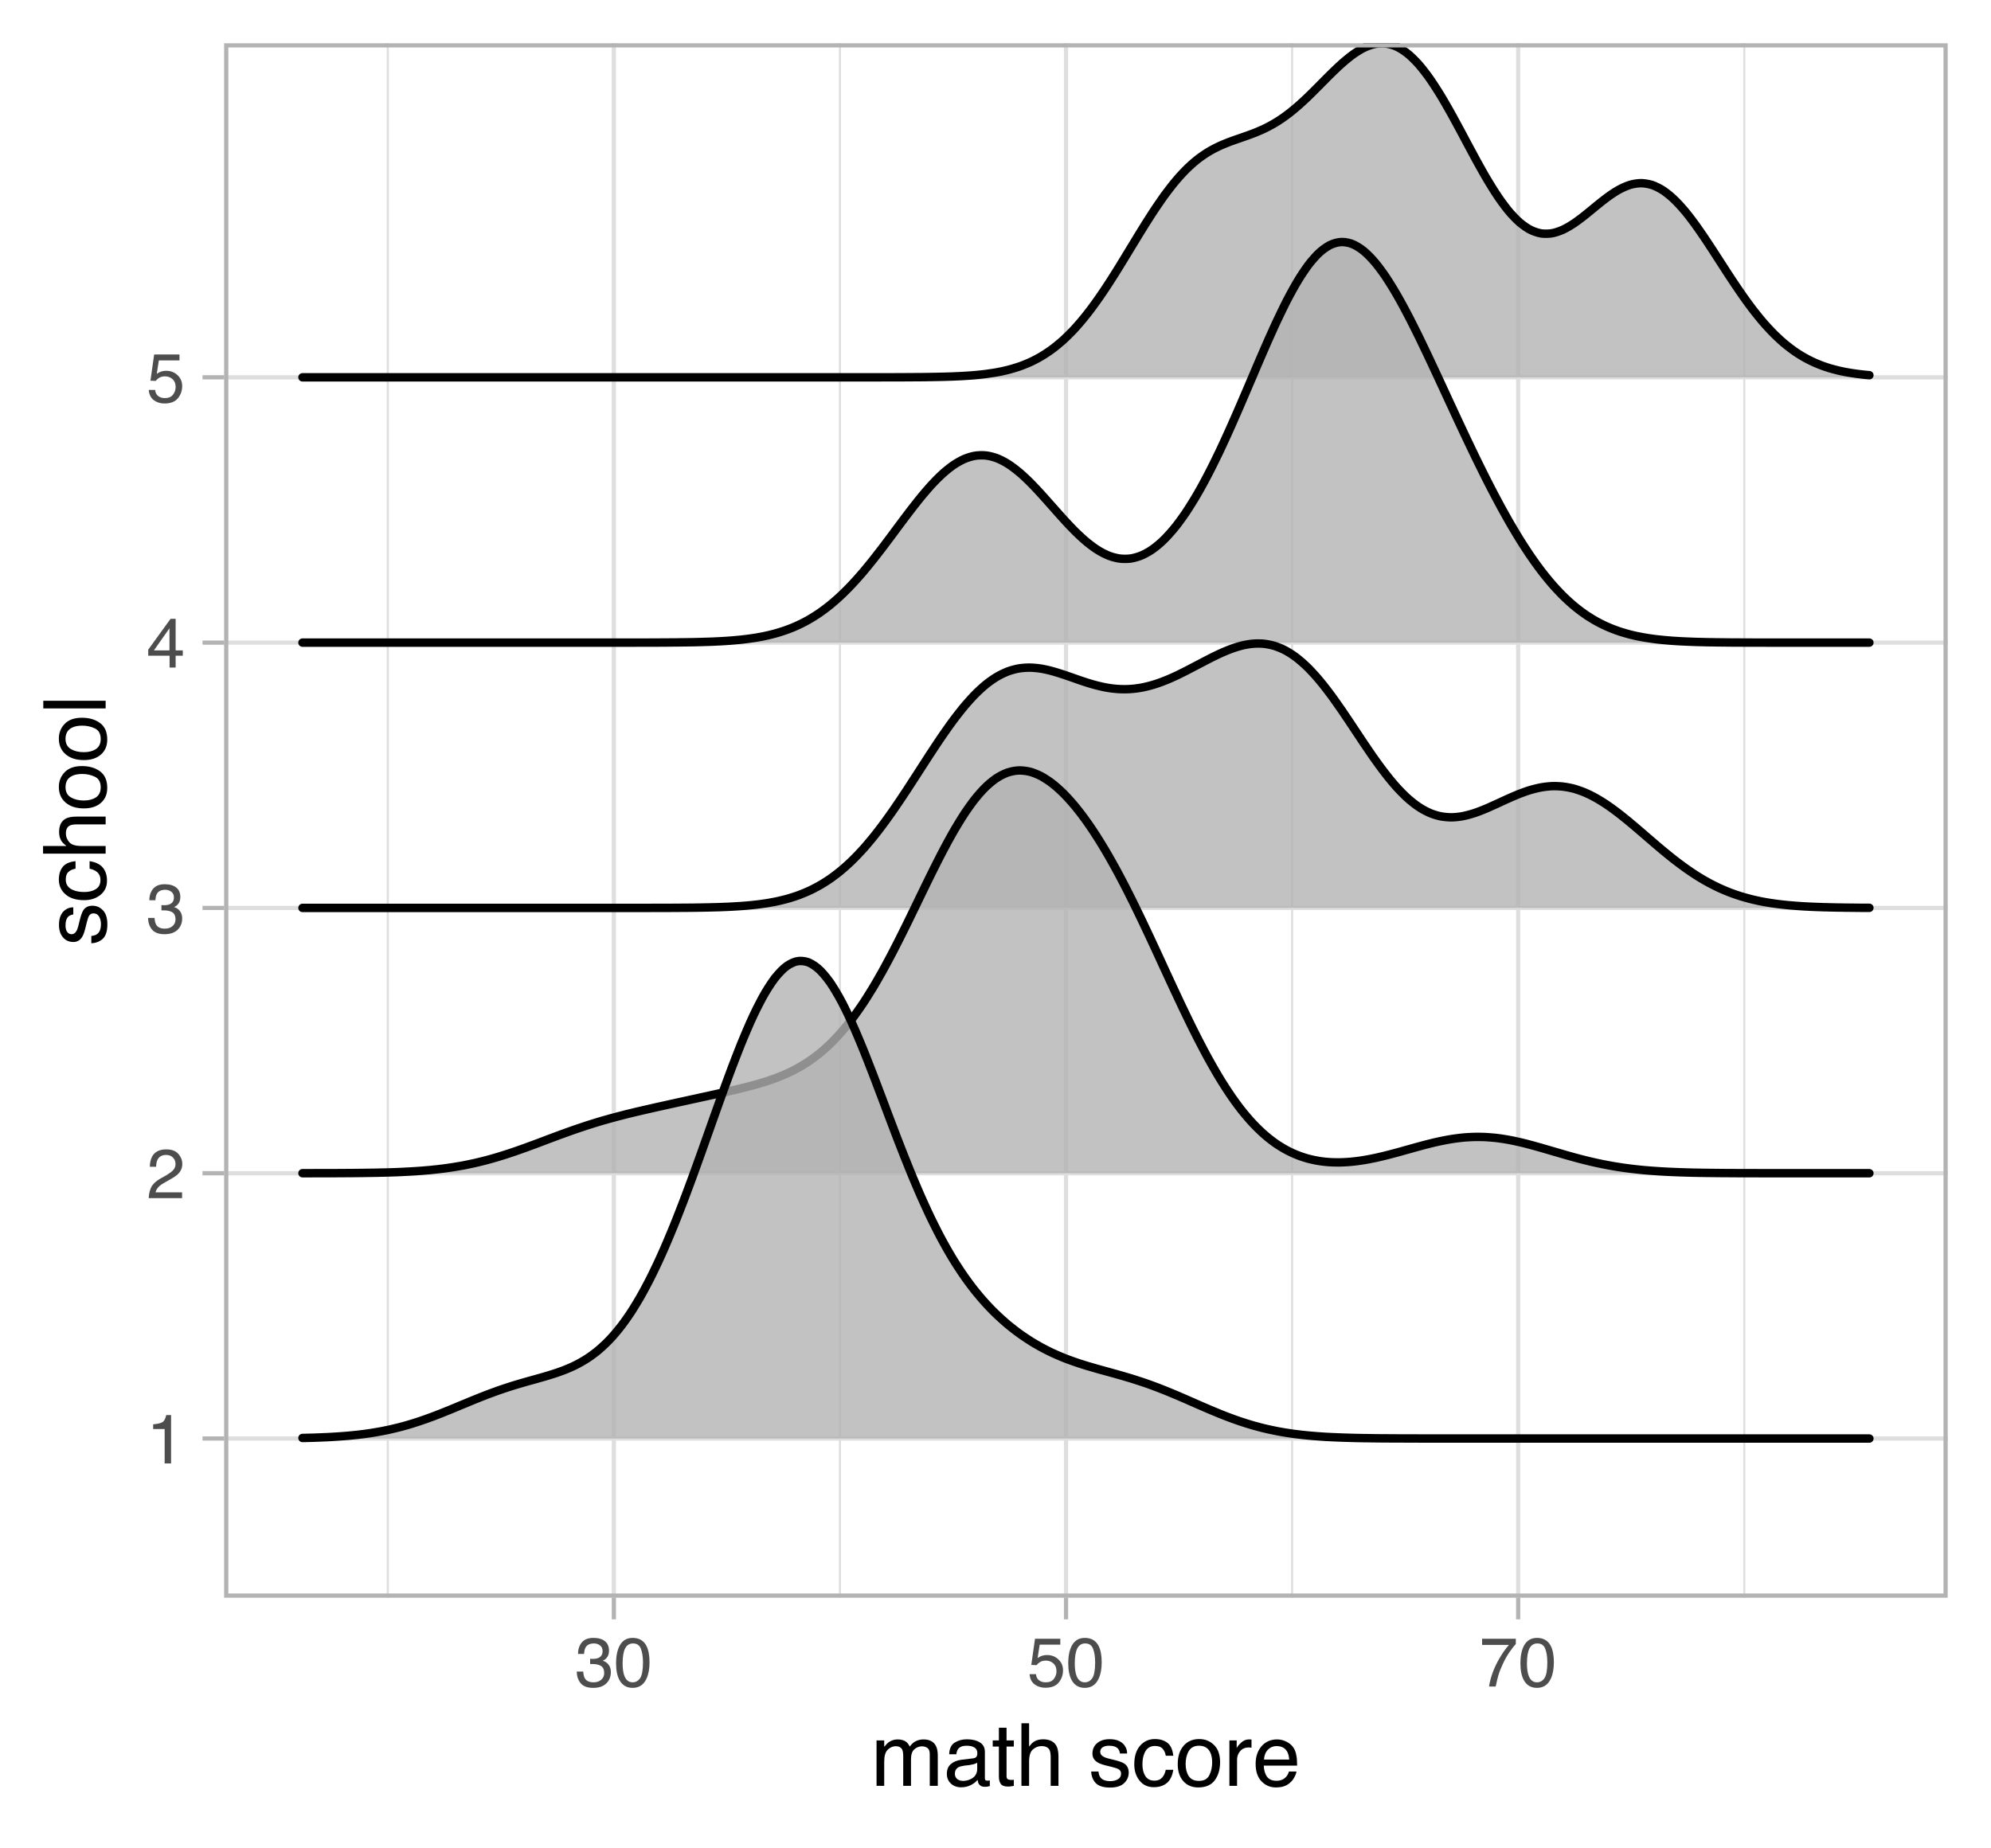 <?xml version="1.0" encoding="UTF-8"?>
<svg xmlns="http://www.w3.org/2000/svg" xmlns:xlink="http://www.w3.org/1999/xlink" width="252pt" height="234pt" viewBox="0 0 252 234" version="1.1">
<defs>
<g>
<symbol overflow="visible" id="glyph0-0">
<path style="stroke:none;" d="M 0.281 0 L 0.281 -6.312 L 5.297 -6.312 L 5.297 0 Z M 4.5 -0.797 L 4.5 -5.516 L 1.078 -5.516 L 1.078 -0.797 Z M 4.5 -0.797 "/>
</symbol>
<symbol overflow="visible" id="glyph0-1">
<path style="stroke:none;" d="M 0.844 -4.359 L 0.844 -4.953 C 1.395 -5.004 1.781 -5.094 2 -5.219 C 2.227 -5.344 2.395 -5.645 2.5 -6.125 L 3.109 -6.125 L 3.109 0 L 2.297 0 L 2.297 -4.359 Z M 0.844 -4.359 "/>
</symbol>
<symbol overflow="visible" id="glyph0-2">
<path style="stroke:none;" d="M 0.281 0 C 0.301 -0.531 0.406 -0.988 0.594 -1.375 C 0.789 -1.77 1.164 -2.129 1.719 -2.453 L 2.547 -2.922 C 2.91 -3.141 3.164 -3.328 3.312 -3.484 C 3.551 -3.711 3.672 -3.984 3.672 -4.297 C 3.672 -4.648 3.562 -4.93 3.344 -5.141 C 3.133 -5.359 2.848 -5.469 2.484 -5.469 C 1.961 -5.469 1.598 -5.266 1.391 -4.859 C 1.285 -4.648 1.227 -4.352 1.219 -3.969 L 0.422 -3.969 C 0.43 -4.5 0.531 -4.938 0.719 -5.281 C 1.051 -5.875 1.645 -6.172 2.5 -6.172 C 3.195 -6.172 3.707 -5.977 4.031 -5.594 C 4.363 -5.219 4.531 -4.797 4.531 -4.328 C 4.531 -3.836 4.352 -3.414 4 -3.062 C 3.801 -2.863 3.441 -2.617 2.922 -2.328 L 2.344 -2 C 2.062 -1.844 1.836 -1.695 1.672 -1.562 C 1.391 -1.312 1.211 -1.035 1.141 -0.734 L 4.5 -0.734 L 4.5 0 Z M 0.281 0 "/>
</symbol>
<symbol overflow="visible" id="glyph0-3">
<path style="stroke:none;" d="M 2.281 0.172 C 1.551 0.172 1.02 -0.023 0.688 -0.422 C 0.363 -0.828 0.203 -1.316 0.203 -1.891 L 1.016 -1.891 C 1.047 -1.492 1.117 -1.203 1.234 -1.016 C 1.441 -0.691 1.805 -0.531 2.328 -0.531 C 2.734 -0.531 3.055 -0.641 3.297 -0.859 C 3.547 -1.078 3.672 -1.359 3.672 -1.703 C 3.672 -2.129 3.539 -2.426 3.281 -2.594 C 3.031 -2.758 2.672 -2.844 2.203 -2.844 C 2.148 -2.844 2.098 -2.844 2.047 -2.844 C 1.992 -2.844 1.941 -2.844 1.891 -2.844 L 1.891 -3.516 C 1.973 -3.516 2.039 -3.508 2.094 -3.5 C 2.145 -3.5 2.203 -3.5 2.266 -3.5 C 2.555 -3.5 2.797 -3.547 2.984 -3.641 C 3.305 -3.797 3.469 -4.082 3.469 -4.5 C 3.469 -4.801 3.359 -5.035 3.141 -5.203 C 2.922 -5.367 2.672 -5.453 2.391 -5.453 C 1.867 -5.453 1.508 -5.281 1.312 -4.938 C 1.207 -4.75 1.145 -4.477 1.125 -4.125 L 0.359 -4.125 C 0.359 -4.582 0.453 -4.973 0.641 -5.297 C 0.953 -5.867 1.504 -6.156 2.297 -6.156 C 2.93 -6.156 3.422 -6.016 3.766 -5.734 C 4.109 -5.461 4.281 -5.062 4.281 -4.531 C 4.281 -4.145 4.176 -3.836 3.969 -3.609 C 3.844 -3.461 3.68 -3.348 3.484 -3.266 C 3.805 -3.172 4.055 -3 4.234 -2.75 C 4.422 -2.5 4.516 -2.191 4.516 -1.828 C 4.516 -1.234 4.316 -0.75 3.922 -0.375 C 3.535 -0.008 2.988 0.172 2.281 0.172 Z M 2.281 0.172 "/>
</symbol>
<symbol overflow="visible" id="glyph0-4">
<path style="stroke:none;" d="M 2.906 -2.172 L 2.906 -4.969 L 0.938 -2.172 Z M 2.922 0 L 2.922 -1.5 L 0.219 -1.5 L 0.219 -2.266 L 3.047 -6.172 L 3.688 -6.172 L 3.688 -2.172 L 4.594 -2.172 L 4.594 -1.5 L 3.688 -1.5 L 3.688 0 Z M 2.922 0 "/>
</symbol>
<symbol overflow="visible" id="glyph0-5">
<path style="stroke:none;" d="M 1.094 -1.562 C 1.133 -1.125 1.336 -0.82 1.703 -0.656 C 1.879 -0.57 2.094 -0.531 2.344 -0.531 C 2.801 -0.531 3.141 -0.676 3.359 -0.969 C 3.578 -1.258 3.688 -1.582 3.688 -1.938 C 3.688 -2.363 3.555 -2.691 3.297 -2.922 C 3.035 -3.16 2.719 -3.281 2.344 -3.281 C 2.082 -3.281 1.852 -3.227 1.656 -3.125 C 1.469 -3.02 1.305 -2.879 1.172 -2.703 L 0.5 -2.734 L 0.969 -6.047 L 4.172 -6.047 L 4.172 -5.297 L 1.562 -5.297 L 1.297 -3.594 C 1.43 -3.695 1.566 -3.773 1.703 -3.828 C 1.93 -3.93 2.195 -3.984 2.5 -3.984 C 3.062 -3.984 3.535 -3.801 3.922 -3.438 C 4.316 -3.07 4.516 -2.609 4.516 -2.047 C 4.516 -1.461 4.332 -0.945 3.969 -0.5 C 3.613 -0.062 3.047 0.156 2.266 0.156 C 1.754 0.156 1.305 0.016 0.922 -0.266 C 0.547 -0.547 0.332 -0.977 0.281 -1.562 Z M 1.094 -1.562 "/>
</symbol>
<symbol overflow="visible" id="glyph0-6">
<path style="stroke:none;" d="M 2.375 -6.156 C 3.176 -6.156 3.754 -5.828 4.109 -5.172 C 4.379 -4.66 4.516 -3.961 4.516 -3.078 C 4.516 -2.242 4.391 -1.555 4.141 -1.016 C 3.785 -0.223 3.195 0.172 2.375 0.172 C 1.633 0.172 1.082 -0.148 0.719 -0.797 C 0.426 -1.328 0.281 -2.047 0.281 -2.953 C 0.281 -3.648 0.367 -4.25 0.547 -4.75 C 0.879 -5.688 1.488 -6.156 2.375 -6.156 Z M 2.375 -0.531 C 2.77 -0.531 3.086 -0.707 3.328 -1.062 C 3.566 -1.426 3.688 -2.086 3.688 -3.047 C 3.688 -3.754 3.598 -4.332 3.422 -4.781 C 3.254 -5.227 2.922 -5.453 2.422 -5.453 C 1.973 -5.453 1.641 -5.238 1.422 -4.812 C 1.211 -4.383 1.109 -3.754 1.109 -2.922 C 1.109 -2.297 1.176 -1.789 1.312 -1.406 C 1.52 -0.82 1.875 -0.531 2.375 -0.531 Z M 2.375 -0.531 "/>
</symbol>
<symbol overflow="visible" id="glyph0-7">
<path style="stroke:none;" d="M 4.594 -6.047 L 4.594 -5.375 C 4.395 -5.176 4.129 -4.836 3.797 -4.359 C 3.473 -3.891 3.188 -3.379 2.938 -2.828 C 2.688 -2.297 2.5 -1.812 2.375 -1.375 C 2.289 -1.082 2.18 -0.625 2.047 0 L 1.203 0 C 1.391 -1.176 1.816 -2.344 2.484 -3.5 C 2.879 -4.188 3.289 -4.773 3.719 -5.266 L 0.328 -5.266 L 0.328 -6.047 Z M 4.594 -6.047 "/>
</symbol>
<symbol overflow="visible" id="glyph1-0">
<path style="stroke:none;" d="M 0.359 0 L 0.359 -7.891 L 6.625 -7.891 L 6.625 0 Z M 5.625 -0.984 L 5.625 -6.906 L 1.344 -6.906 L 1.344 -0.984 Z M 5.625 -0.984 "/>
</symbol>
<symbol overflow="visible" id="glyph1-1">
<path style="stroke:none;" d="M 0.703 -5.75 L 1.672 -5.75 L 1.672 -4.938 C 1.898 -5.219 2.102 -5.422 2.281 -5.547 C 2.602 -5.766 2.969 -5.875 3.375 -5.875 C 3.832 -5.875 4.203 -5.766 4.484 -5.547 C 4.641 -5.41 4.781 -5.219 4.906 -4.969 C 5.125 -5.281 5.379 -5.508 5.672 -5.656 C 5.961 -5.801 6.285 -5.875 6.641 -5.875 C 7.41 -5.875 7.938 -5.598 8.219 -5.047 C 8.375 -4.742 8.453 -4.336 8.453 -3.828 L 8.453 0 L 7.438 0 L 7.438 -4 C 7.438 -4.383 7.344 -4.645 7.156 -4.781 C 6.969 -4.926 6.734 -5 6.453 -5 C 6.078 -5 5.75 -4.867 5.469 -4.609 C 5.195 -4.359 5.062 -3.938 5.062 -3.344 L 5.062 0 L 4.078 0 L 4.078 -3.75 C 4.078 -4.145 4.031 -4.43 3.938 -4.609 C 3.789 -4.879 3.52 -5.016 3.125 -5.016 C 2.758 -5.016 2.426 -4.867 2.125 -4.578 C 1.82 -4.297 1.672 -3.785 1.672 -3.047 L 1.672 0 L 0.703 0 Z M 0.703 -5.75 "/>
</symbol>
<symbol overflow="visible" id="glyph1-2">
<path style="stroke:none;" d="M 1.453 -1.531 C 1.453 -1.25 1.551 -1.023 1.75 -0.859 C 1.957 -0.703 2.203 -0.625 2.484 -0.625 C 2.816 -0.625 3.145 -0.703 3.469 -0.859 C 4.008 -1.117 4.281 -1.551 4.281 -2.156 L 4.281 -2.922 C 4.156 -2.848 4 -2.785 3.812 -2.734 C 3.633 -2.691 3.453 -2.656 3.266 -2.625 L 2.688 -2.562 C 2.332 -2.508 2.066 -2.438 1.891 -2.344 C 1.598 -2.164 1.453 -1.895 1.453 -1.531 Z M 3.797 -3.484 C 4.016 -3.516 4.16 -3.609 4.234 -3.766 C 4.273 -3.848 4.297 -3.973 4.297 -4.141 C 4.297 -4.461 4.176 -4.695 3.938 -4.844 C 3.707 -5 3.375 -5.078 2.938 -5.078 C 2.438 -5.078 2.082 -4.941 1.875 -4.672 C 1.75 -4.516 1.672 -4.289 1.641 -4 L 0.734 -4 C 0.754 -4.707 0.984 -5.195 1.422 -5.469 C 1.867 -5.75 2.383 -5.891 2.969 -5.891 C 3.645 -5.891 4.191 -5.758 4.609 -5.5 C 5.035 -5.25 5.25 -4.848 5.25 -4.297 L 5.25 -0.984 C 5.25 -0.891 5.266 -0.812 5.297 -0.75 C 5.336 -0.688 5.426 -0.656 5.562 -0.656 C 5.602 -0.656 5.648 -0.656 5.703 -0.656 C 5.766 -0.664 5.82 -0.676 5.875 -0.688 L 5.875 0.031 C 5.727 0.07 5.613 0.098 5.531 0.109 C 5.457 0.117 5.352 0.125 5.219 0.125 C 4.883 0.125 4.641 0.004 4.484 -0.234 C 4.41 -0.359 4.359 -0.535 4.328 -0.766 C 4.129 -0.504 3.844 -0.281 3.469 -0.094 C 3.102 0.094 2.695 0.188 2.25 0.188 C 1.719 0.188 1.281 0.023 0.938 -0.297 C 0.602 -0.617 0.438 -1.023 0.438 -1.516 C 0.438 -2.047 0.602 -2.457 0.938 -2.75 C 1.27 -3.039 1.707 -3.223 2.25 -3.297 Z M 2.984 -5.891 Z M 2.984 -5.891 "/>
</symbol>
<symbol overflow="visible" id="glyph1-3">
<path style="stroke:none;" d="M 0.906 -7.359 L 1.875 -7.359 L 1.875 -5.75 L 2.797 -5.75 L 2.797 -4.969 L 1.875 -4.969 L 1.875 -1.203 C 1.875 -1.004 1.941 -0.875 2.078 -0.812 C 2.16 -0.77 2.285 -0.75 2.453 -0.75 C 2.504 -0.75 2.555 -0.75 2.609 -0.75 C 2.66 -0.75 2.723 -0.754 2.797 -0.766 L 2.797 0 C 2.68 0.031 2.562 0.051 2.438 0.062 C 2.32 0.082 2.195 0.094 2.062 0.094 C 1.613 0.094 1.305 -0.02 1.141 -0.25 C 0.984 -0.488 0.906 -0.789 0.906 -1.156 L 0.906 -4.969 L 0.125 -4.969 L 0.125 -5.75 L 0.906 -5.75 Z M 0.906 -7.359 "/>
</symbol>
<symbol overflow="visible" id="glyph1-4">
<path style="stroke:none;" d="M 0.703 -7.922 L 1.672 -7.922 L 1.672 -4.969 C 1.898 -5.258 2.109 -5.469 2.297 -5.594 C 2.609 -5.789 2.992 -5.891 3.453 -5.891 C 4.285 -5.891 4.852 -5.598 5.156 -5.016 C 5.312 -4.691 5.391 -4.25 5.391 -3.688 L 5.391 0 L 4.406 0 L 4.406 -3.625 C 4.406 -4.051 4.352 -4.363 4.25 -4.562 C 4.07 -4.875 3.738 -5.031 3.25 -5.031 C 2.852 -5.031 2.488 -4.891 2.156 -4.609 C 1.832 -4.336 1.672 -3.816 1.672 -3.047 L 1.672 0 L 0.703 0 Z M 0.703 -7.922 "/>
</symbol>
<symbol overflow="visible" id="glyph1-5">
<path style="stroke:none;" d=""/>
</symbol>
<symbol overflow="visible" id="glyph1-6">
<path style="stroke:none;" d="M 1.281 -1.812 C 1.312 -1.488 1.395 -1.238 1.531 -1.062 C 1.77 -0.75 2.191 -0.594 2.797 -0.594 C 3.148 -0.594 3.461 -0.672 3.734 -0.828 C 4.004 -0.984 4.141 -1.223 4.141 -1.547 C 4.141 -1.797 4.031 -1.984 3.812 -2.109 C 3.676 -2.191 3.398 -2.285 2.984 -2.391 L 2.219 -2.578 C 1.727 -2.703 1.367 -2.836 1.141 -2.984 C 0.723 -3.254 0.516 -3.617 0.516 -4.078 C 0.516 -4.617 0.707 -5.055 1.094 -5.391 C 1.488 -5.734 2.02 -5.906 2.688 -5.906 C 3.551 -5.906 4.176 -5.648 4.562 -5.141 C 4.801 -4.816 4.914 -4.469 4.906 -4.094 L 4 -4.094 C 3.977 -4.312 3.898 -4.508 3.766 -4.688 C 3.547 -4.945 3.16 -5.078 2.609 -5.078 C 2.242 -5.078 1.969 -5.004 1.781 -4.859 C 1.594 -4.723 1.5 -4.539 1.5 -4.312 C 1.5 -4.062 1.625 -3.863 1.875 -3.719 C 2.008 -3.625 2.219 -3.539 2.5 -3.469 L 3.141 -3.312 C 3.836 -3.145 4.301 -2.984 4.531 -2.828 C 4.914 -2.578 5.109 -2.191 5.109 -1.672 C 5.109 -1.148 4.91 -0.703 4.516 -0.328 C 4.129 0.035 3.539 0.219 2.75 0.219 C 1.895 0.219 1.285 0.023 0.922 -0.359 C 0.566 -0.754 0.379 -1.238 0.359 -1.812 Z M 2.719 -5.891 Z M 2.719 -5.891 "/>
</symbol>
<symbol overflow="visible" id="glyph1-7">
<path style="stroke:none;" d="M 2.922 -5.922 C 3.578 -5.922 4.109 -5.758 4.516 -5.438 C 4.922 -5.125 5.164 -4.582 5.25 -3.812 L 4.297 -3.812 C 4.242 -4.164 4.113 -4.457 3.906 -4.688 C 3.707 -4.926 3.379 -5.047 2.922 -5.047 C 2.305 -5.047 1.867 -4.75 1.609 -4.156 C 1.43 -3.758 1.344 -3.273 1.344 -2.703 C 1.344 -2.129 1.461 -1.645 1.703 -1.25 C 1.953 -0.852 2.336 -0.656 2.859 -0.656 C 3.266 -0.656 3.582 -0.773 3.812 -1.016 C 4.051 -1.266 4.211 -1.602 4.297 -2.031 L 5.25 -2.031 C 5.133 -1.27 4.863 -0.711 4.438 -0.359 C 4.008 -0.004 3.457 0.172 2.781 0.172 C 2.031 0.172 1.43 -0.102 0.984 -0.656 C 0.535 -1.207 0.312 -1.895 0.312 -2.719 C 0.312 -3.727 0.555 -4.516 1.047 -5.078 C 1.535 -5.641 2.16 -5.922 2.922 -5.922 Z M 2.781 -5.891 Z M 2.781 -5.891 "/>
</symbol>
<symbol overflow="visible" id="glyph1-8">
<path style="stroke:none;" d="M 2.984 -0.625 C 3.629 -0.625 4.07 -0.863 4.312 -1.344 C 4.551 -1.832 4.672 -2.375 4.672 -2.969 C 4.672 -3.508 4.582 -3.945 4.406 -4.281 C 4.133 -4.812 3.664 -5.078 3 -5.078 C 2.406 -5.078 1.973 -4.848 1.703 -4.391 C 1.441 -3.941 1.312 -3.398 1.312 -2.766 C 1.312 -2.148 1.441 -1.641 1.703 -1.234 C 1.973 -0.828 2.398 -0.625 2.984 -0.625 Z M 3.031 -5.922 C 3.77 -5.922 4.395 -5.672 4.906 -5.172 C 5.414 -4.68 5.672 -3.957 5.672 -3 C 5.672 -2.07 5.445 -1.305 5 -0.703 C 4.551 -0.098 3.852 0.203 2.906 0.203 C 2.113 0.203 1.484 -0.062 1.016 -0.594 C 0.547 -1.125 0.312 -1.844 0.312 -2.75 C 0.312 -3.719 0.555 -4.488 1.047 -5.062 C 1.535 -5.633 2.195 -5.922 3.031 -5.922 Z M 3 -5.891 Z M 3 -5.891 "/>
</symbol>
<symbol overflow="visible" id="glyph1-9">
<path style="stroke:none;" d="M 0.734 -5.75 L 1.656 -5.75 L 1.656 -4.766 C 1.727 -4.953 1.91 -5.18 2.203 -5.453 C 2.492 -5.734 2.832 -5.875 3.219 -5.875 C 3.238 -5.875 3.27 -5.875 3.312 -5.875 C 3.352 -5.875 3.426 -5.867 3.531 -5.859 L 3.531 -4.828 C 3.477 -4.836 3.426 -4.844 3.375 -4.844 C 3.32 -4.852 3.27 -4.859 3.219 -4.859 C 2.727 -4.859 2.352 -4.703 2.094 -4.391 C 1.832 -4.078 1.703 -3.719 1.703 -3.312 L 1.703 0 L 0.734 0 Z M 0.734 -5.75 "/>
</symbol>
<symbol overflow="visible" id="glyph1-10">
<path style="stroke:none;" d="M 3.109 -5.875 C 3.516 -5.875 3.906 -5.781 4.281 -5.594 C 4.664 -5.406 4.961 -5.156 5.172 -4.844 C 5.359 -4.562 5.484 -4.223 5.547 -3.828 C 5.609 -3.566 5.641 -3.145 5.641 -2.562 L 1.422 -2.562 C 1.441 -1.977 1.578 -1.508 1.828 -1.156 C 2.086 -0.812 2.488 -0.641 3.031 -0.641 C 3.539 -0.641 3.945 -0.805 4.25 -1.141 C 4.414 -1.328 4.535 -1.551 4.609 -1.812 L 5.562 -1.812 C 5.531 -1.594 5.441 -1.352 5.297 -1.094 C 5.16 -0.832 5.004 -0.625 4.828 -0.469 C 4.535 -0.176 4.176 0.02 3.75 0.125 C 3.508 0.176 3.242 0.203 2.953 0.203 C 2.234 0.203 1.625 -0.055 1.125 -0.578 C 0.633 -1.098 0.391 -1.828 0.391 -2.766 C 0.391 -3.691 0.641 -4.441 1.141 -5.016 C 1.641 -5.586 2.297 -5.875 3.109 -5.875 Z M 4.641 -3.328 C 4.609 -3.754 4.52 -4.094 4.375 -4.344 C 4.102 -4.801 3.66 -5.031 3.047 -5.031 C 2.598 -5.031 2.223 -4.867 1.922 -4.547 C 1.629 -4.234 1.473 -3.828 1.453 -3.328 Z M 3.016 -5.891 Z M 3.016 -5.891 "/>
</symbol>
<symbol overflow="visible" id="glyph2-0">
<path style="stroke:none;" d="M 0 -0.359 L -7.891 -0.359 L -7.891 -6.625 L 0 -6.625 Z M -0.984 -5.625 L -6.906 -5.625 L -6.906 -1.344 L -0.984 -1.344 Z M -0.984 -5.625 "/>
</symbol>
<symbol overflow="visible" id="glyph2-1">
<path style="stroke:none;" d="M -1.812 -1.281 C -1.488 -1.312 -1.238 -1.395 -1.062 -1.531 C -0.75 -1.77 -0.594 -2.191 -0.594 -2.797 C -0.594 -3.148 -0.672 -3.461 -0.828 -3.734 C -0.984 -4.004 -1.223 -4.141 -1.547 -4.141 C -1.797 -4.141 -1.984 -4.031 -2.109 -3.812 C -2.191 -3.676 -2.285 -3.398 -2.391 -2.984 L -2.578 -2.219 C -2.703 -1.727 -2.836 -1.367 -2.984 -1.141 C -3.254 -0.723 -3.617 -0.516 -4.078 -0.516 C -4.617 -0.516 -5.055 -0.707 -5.391 -1.094 C -5.734 -1.488 -5.906 -2.02 -5.906 -2.688 C -5.906 -3.551 -5.648 -4.176 -5.141 -4.562 C -4.816 -4.801 -4.469 -4.914 -4.094 -4.906 L -4.094 -4 C -4.312 -3.977 -4.508 -3.898 -4.688 -3.766 C -4.945 -3.547 -5.078 -3.16 -5.078 -2.609 C -5.078 -2.242 -5.004 -1.969 -4.859 -1.781 C -4.723 -1.594 -4.539 -1.5 -4.312 -1.5 C -4.062 -1.5 -3.863 -1.625 -3.719 -1.875 C -3.625 -2.008 -3.539 -2.219 -3.469 -2.5 L -3.312 -3.141 C -3.145 -3.836 -2.984 -4.301 -2.828 -4.531 C -2.578 -4.914 -2.191 -5.109 -1.672 -5.109 C -1.148 -5.109 -0.703 -4.91 -0.328 -4.516 C 0.035 -4.129 0.219 -3.539 0.219 -2.75 C 0.219 -1.895 0.023 -1.285 -0.359 -0.922 C -0.754 -0.566 -1.238 -0.379 -1.812 -0.359 Z M -5.891 -2.719 Z M -5.891 -2.719 "/>
</symbol>
<symbol overflow="visible" id="glyph2-2">
<path style="stroke:none;" d="M -5.922 -2.922 C -5.922 -3.578 -5.758 -4.109 -5.438 -4.516 C -5.125 -4.922 -4.582 -5.164 -3.812 -5.25 L -3.812 -4.297 C -4.164 -4.242 -4.457 -4.113 -4.688 -3.906 C -4.926 -3.707 -5.047 -3.379 -5.047 -2.922 C -5.047 -2.305 -4.75 -1.867 -4.156 -1.609 C -3.758 -1.43 -3.273 -1.344 -2.703 -1.344 C -2.129 -1.344 -1.645 -1.461 -1.25 -1.703 C -0.852 -1.953 -0.656 -2.336 -0.656 -2.859 C -0.656 -3.266 -0.773 -3.582 -1.016 -3.812 C -1.266 -4.051 -1.602 -4.211 -2.031 -4.297 L -2.031 -5.25 C -1.27 -5.133 -0.711 -4.863 -0.359 -4.438 C -0.004 -4.008 0.172 -3.457 0.172 -2.781 C 0.172 -2.031 -0.102 -1.43 -0.656 -0.984 C -1.207 -0.535 -1.895 -0.312 -2.719 -0.312 C -3.727 -0.312 -4.516 -0.555 -5.078 -1.047 C -5.641 -1.535 -5.922 -2.16 -5.922 -2.922 Z M -5.891 -2.781 Z M -5.891 -2.781 "/>
</symbol>
<symbol overflow="visible" id="glyph2-3">
<path style="stroke:none;" d="M -7.922 -0.703 L -7.922 -1.672 L -4.969 -1.672 C -5.258 -1.898 -5.469 -2.109 -5.594 -2.297 C -5.789 -2.609 -5.891 -2.992 -5.891 -3.453 C -5.891 -4.285 -5.598 -4.852 -5.016 -5.156 C -4.691 -5.312 -4.25 -5.391 -3.688 -5.391 L 0 -5.391 L 0 -4.406 L -3.625 -4.406 C -4.051 -4.406 -4.363 -4.352 -4.562 -4.25 C -4.875 -4.07 -5.031 -3.738 -5.031 -3.25 C -5.031 -2.852 -4.891 -2.488 -4.609 -2.156 C -4.336 -1.832 -3.816 -1.672 -3.047 -1.672 L 0 -1.672 L 0 -0.703 Z M -7.922 -0.703 "/>
</symbol>
<symbol overflow="visible" id="glyph2-4">
<path style="stroke:none;" d="M -0.625 -2.984 C -0.625 -3.629 -0.863 -4.07 -1.344 -4.312 C -1.832 -4.551 -2.375 -4.672 -2.969 -4.672 C -3.508 -4.672 -3.945 -4.582 -4.281 -4.406 C -4.812 -4.133 -5.078 -3.664 -5.078 -3 C -5.078 -2.406 -4.848 -1.973 -4.391 -1.703 C -3.941 -1.441 -3.398 -1.312 -2.766 -1.312 C -2.148 -1.312 -1.641 -1.441 -1.234 -1.703 C -0.828 -1.973 -0.625 -2.398 -0.625 -2.984 Z M -5.922 -3.031 C -5.922 -3.77 -5.672 -4.395 -5.172 -4.906 C -4.68 -5.414 -3.957 -5.672 -3 -5.672 C -2.07 -5.672 -1.305 -5.445 -0.703 -5 C -0.098 -4.551 0.203 -3.852 0.203 -2.906 C 0.203 -2.113 -0.062 -1.484 -0.594 -1.016 C -1.125 -0.547 -1.844 -0.312 -2.75 -0.312 C -3.719 -0.312 -4.488 -0.555 -5.062 -1.047 C -5.633 -1.535 -5.922 -2.195 -5.922 -3.031 Z M -5.891 -3 Z M -5.891 -3 "/>
</symbol>
<symbol overflow="visible" id="glyph2-5">
<path style="stroke:none;" d="M -7.891 -0.734 L -7.891 -1.703 L 0 -1.703 L 0 -0.734 Z M -7.891 -0.734 "/>
</symbol>
</g>
<clipPath id="clip1">
  <path d="M 28.367 5.48 L 246.52 5.48 L 246.52 202.27 L 28.367 202.27 Z M 28.367 5.48 "/>
</clipPath>
<clipPath id="clip2">
  <path d="M 48 5.48 L 50 5.48 L 50 202.27 L 48 202.27 Z M 48 5.48 "/>
</clipPath>
<clipPath id="clip3">
  <path d="M 106 5.48 L 107 5.48 L 107 202.27 L 106 202.27 Z M 106 5.48 "/>
</clipPath>
<clipPath id="clip4">
  <path d="M 163 5.48 L 164 5.48 L 164 202.27 L 163 202.27 Z M 163 5.48 "/>
</clipPath>
<clipPath id="clip5">
  <path d="M 220 5.48 L 221 5.48 L 221 202.27 L 220 202.27 Z M 220 5.48 "/>
</clipPath>
<clipPath id="clip6">
  <path d="M 28.367 181 L 246.52 181 L 246.52 183 L 28.367 183 Z M 28.367 181 "/>
</clipPath>
<clipPath id="clip7">
  <path d="M 28.367 148 L 246.52 148 L 246.52 149 L 28.367 149 Z M 28.367 148 "/>
</clipPath>
<clipPath id="clip8">
  <path d="M 28.367 114 L 246.52 114 L 246.52 116 L 28.367 116 Z M 28.367 114 "/>
</clipPath>
<clipPath id="clip9">
  <path d="M 28.367 81 L 246.52 81 L 246.52 82 L 28.367 82 Z M 28.367 81 "/>
</clipPath>
<clipPath id="clip10">
  <path d="M 28.367 47 L 246.52 47 L 246.52 49 L 28.367 49 Z M 28.367 47 "/>
</clipPath>
<clipPath id="clip11">
  <path d="M 77 5.48 L 78 5.48 L 78 202.27 L 77 202.27 Z M 77 5.48 "/>
</clipPath>
<clipPath id="clip12">
  <path d="M 134 5.48 L 136 5.48 L 136 202.27 L 134 202.27 Z M 134 5.48 "/>
</clipPath>
<clipPath id="clip13">
  <path d="M 191 5.48 L 193 5.48 L 193 202.27 L 191 202.27 Z M 191 5.48 "/>
</clipPath>
<clipPath id="clip14">
  <path d="M 38 5.48 L 237 5.48 L 237 48 L 38 48 Z M 38 5.48 "/>
</clipPath>
<clipPath id="clip15">
  <path d="M 37 5.48 L 238 5.48 L 238 49 L 37 49 Z M 37 5.48 "/>
</clipPath>
<clipPath id="clip16">
  <path d="M 28.367 5.48 L 246.52 5.48 L 246.52 202.27 L 28.367 202.27 Z M 28.367 5.48 "/>
</clipPath>
</defs>
<g id="surface89">
<rect x="0" y="0" width="252" height="234" style="fill:rgb(100%,100%,100%);fill-opacity:1;stroke:none;"/>
<rect x="0" y="0" width="252" height="234" style="fill:rgb(100%,100%,100%);fill-opacity:1;stroke:none;"/>
<path style="fill:none;stroke-width:1.067;stroke-linecap:round;stroke-linejoin:round;stroke:rgb(100%,100%,100%);stroke-opacity:1;stroke-miterlimit:10;" d="M 0 234 L 252 234 L 252 0 L 0 0 Z M 0 234 "/>
<g clip-path="url(#clip1)" clip-rule="nonzero">
<path style=" stroke:none;fill-rule:nonzero;fill:rgb(100%,100%,100%);fill-opacity:1;" d="M 28.367 202.266 L 246.52 202.266 L 246.52 5.477 L 28.367 5.477 Z M 28.367 202.266 "/>
</g>
<g clip-path="url(#clip2)" clip-rule="nonzero">
<path style="fill:none;stroke-width:0.267;stroke-linecap:butt;stroke-linejoin:round;stroke:rgb(87.059%,87.059%,87.059%);stroke-opacity:1;stroke-miterlimit:10;" d="M 49.082 202.266 L 49.082 5.48 "/>
</g>
<g clip-path="url(#clip3)" clip-rule="nonzero">
<path style="fill:none;stroke-width:0.267;stroke-linecap:butt;stroke-linejoin:round;stroke:rgb(87.059%,87.059%,87.059%);stroke-opacity:1;stroke-miterlimit:10;" d="M 106.312 202.266 L 106.312 5.48 "/>
</g>
<g clip-path="url(#clip4)" clip-rule="nonzero">
<path style="fill:none;stroke-width:0.267;stroke-linecap:butt;stroke-linejoin:round;stroke:rgb(87.059%,87.059%,87.059%);stroke-opacity:1;stroke-miterlimit:10;" d="M 163.543 202.266 L 163.543 5.48 "/>
</g>
<g clip-path="url(#clip5)" clip-rule="nonzero">
<path style="fill:none;stroke-width:0.267;stroke-linecap:butt;stroke-linejoin:round;stroke:rgb(87.059%,87.059%,87.059%);stroke-opacity:1;stroke-miterlimit:10;" d="M 220.773 202.266 L 220.773 5.48 "/>
</g>
<g clip-path="url(#clip6)" clip-rule="nonzero">
<path style="fill:none;stroke-width:0.533;stroke-linecap:butt;stroke-linejoin:round;stroke:rgb(87.059%,87.059%,87.059%);stroke-opacity:1;stroke-miterlimit:10;" d="M 28.367 182.117 L 246.52 182.117 "/>
</g>
<g clip-path="url(#clip7)" clip-rule="nonzero">
<path style="fill:none;stroke-width:0.533;stroke-linecap:butt;stroke-linejoin:round;stroke:rgb(87.059%,87.059%,87.059%);stroke-opacity:1;stroke-miterlimit:10;" d="M 28.367 148.531 L 246.52 148.531 "/>
</g>
<g clip-path="url(#clip8)" clip-rule="nonzero">
<path style="fill:none;stroke-width:0.533;stroke-linecap:butt;stroke-linejoin:round;stroke:rgb(87.059%,87.059%,87.059%);stroke-opacity:1;stroke-miterlimit:10;" d="M 28.367 114.941 L 246.52 114.941 "/>
</g>
<g clip-path="url(#clip9)" clip-rule="nonzero">
<path style="fill:none;stroke-width:0.533;stroke-linecap:butt;stroke-linejoin:round;stroke:rgb(87.059%,87.059%,87.059%);stroke-opacity:1;stroke-miterlimit:10;" d="M 28.367 81.355 L 246.52 81.355 "/>
</g>
<g clip-path="url(#clip10)" clip-rule="nonzero">
<path style="fill:none;stroke-width:0.533;stroke-linecap:butt;stroke-linejoin:round;stroke:rgb(87.059%,87.059%,87.059%);stroke-opacity:1;stroke-miterlimit:10;" d="M 28.367 47.77 L 246.52 47.77 "/>
</g>
<g clip-path="url(#clip11)" clip-rule="nonzero">
<path style="fill:none;stroke-width:0.533;stroke-linecap:butt;stroke-linejoin:round;stroke:rgb(87.059%,87.059%,87.059%);stroke-opacity:1;stroke-miterlimit:10;" d="M 77.695 202.266 L 77.695 5.48 "/>
</g>
<g clip-path="url(#clip12)" clip-rule="nonzero">
<path style="fill:none;stroke-width:0.533;stroke-linecap:butt;stroke-linejoin:round;stroke:rgb(87.059%,87.059%,87.059%);stroke-opacity:1;stroke-miterlimit:10;" d="M 134.926 202.266 L 134.926 5.48 "/>
</g>
<g clip-path="url(#clip13)" clip-rule="nonzero">
<path style="fill:none;stroke-width:0.533;stroke-linecap:butt;stroke-linejoin:round;stroke:rgb(87.059%,87.059%,87.059%);stroke-opacity:1;stroke-miterlimit:10;" d="M 192.156 202.266 L 192.156 5.48 "/>
</g>
<g clip-path="url(#clip14)" clip-rule="nonzero">
<path style=" stroke:none;fill-rule:nonzero;fill:rgb(70.196%,70.196%,70.196%);fill-opacity:0.8;" d="M 38.285 47.77 L 111.246 47.77 L 111.637 47.766 L 113.188 47.766 L 113.574 47.762 L 114.352 47.762 L 114.742 47.758 L 115.129 47.758 L 115.516 47.754 L 115.906 47.75 L 116.293 47.75 L 116.68 47.746 L 117.07 47.742 L 117.457 47.734 L 117.844 47.73 L 118.234 47.723 L 119.008 47.707 L 119.398 47.699 L 120.172 47.676 L 120.562 47.664 L 120.949 47.645 L 121.34 47.629 L 121.727 47.609 L 122.113 47.586 L 122.504 47.562 L 122.891 47.535 L 123.277 47.504 L 123.668 47.469 L 124.055 47.43 L 124.441 47.387 L 124.832 47.34 L 125.219 47.285 L 125.605 47.227 L 125.996 47.164 L 126.383 47.094 L 126.773 47.016 L 127.16 46.93 L 127.547 46.836 L 127.938 46.734 L 128.324 46.621 L 128.711 46.5 L 129.102 46.371 L 129.488 46.227 L 129.875 46.07 L 130.266 45.906 L 130.652 45.727 L 131.039 45.531 L 131.43 45.324 L 131.816 45.102 L 132.203 44.863 L 132.594 44.605 L 132.98 44.34 L 133.371 44.051 L 133.758 43.746 L 134.145 43.422 L 134.535 43.086 L 134.922 42.723 L 135.309 42.344 L 135.699 41.949 L 136.086 41.539 L 136.473 41.102 L 136.863 40.648 L 137.25 40.18 L 137.637 39.695 L 138.027 39.188 L 138.414 38.664 L 138.801 38.129 L 139.191 37.574 L 139.578 37.008 L 139.969 36.426 L 140.355 35.836 L 140.742 35.23 L 141.133 34.617 L 141.52 33.996 L 141.906 33.367 L 142.297 32.73 L 143.07 31.457 L 143.461 30.816 L 144.234 29.543 L 144.625 28.914 L 145.012 28.293 L 145.402 27.68 L 145.789 27.074 L 146.176 26.484 L 146.566 25.91 L 146.953 25.348 L 147.34 24.797 L 147.73 24.273 L 148.117 23.766 L 148.504 23.273 L 148.895 22.805 L 149.281 22.359 L 149.668 21.938 L 150.059 21.531 L 150.445 21.152 L 150.832 20.797 L 151.223 20.461 L 151.609 20.145 L 152 19.855 L 152.387 19.586 L 152.773 19.332 L 153.164 19.098 L 153.551 18.883 L 153.938 18.684 L 154.328 18.496 L 154.715 18.324 L 155.102 18.164 L 155.492 18.008 L 155.879 17.863 L 156.266 17.727 L 156.656 17.59 L 157.043 17.457 L 157.43 17.32 L 157.82 17.184 L 158.207 17.043 L 158.598 16.898 L 158.984 16.746 L 159.371 16.582 L 159.762 16.414 L 160.148 16.23 L 160.535 16.035 L 160.926 15.824 L 161.312 15.605 L 161.699 15.367 L 162.09 15.113 L 162.477 14.848 L 162.863 14.566 L 163.254 14.27 L 163.641 13.957 L 164.031 13.633 L 164.418 13.297 L 164.805 12.945 L 165.195 12.586 L 165.582 12.219 L 165.969 11.84 L 166.359 11.453 L 166.746 11.066 L 167.133 10.676 L 167.523 10.281 L 167.91 9.891 L 168.297 9.504 L 168.688 9.121 L 169.074 8.75 L 169.461 8.383 L 169.852 8.031 L 170.238 7.695 L 170.629 7.375 L 171.016 7.07 L 171.402 6.785 L 171.793 6.531 L 172.18 6.293 L 172.566 6.082 L 172.957 5.906 L 173.344 5.758 L 173.73 5.633 L 174.121 5.547 L 174.508 5.496 L 174.895 5.48 L 175.285 5.492 L 175.672 5.551 L 176.059 5.645 L 176.449 5.77 L 176.836 5.93 L 177.227 6.141 L 177.613 6.387 L 178 6.66 L 178.391 6.977 L 178.777 7.336 L 179.164 7.723 L 179.555 8.141 L 179.941 8.602 L 180.328 9.094 L 180.719 9.609 L 181.105 10.156 L 181.492 10.738 L 181.883 11.34 L 182.27 11.961 L 182.66 12.609 L 183.047 13.277 L 183.434 13.957 L 183.824 14.652 L 184.211 15.363 L 184.598 16.078 L 184.988 16.801 L 185.762 18.254 L 186.152 18.98 L 186.539 19.699 L 186.926 20.414 L 187.316 21.113 L 187.703 21.805 L 188.09 22.48 L 188.48 23.129 L 188.867 23.762 L 189.258 24.375 L 189.645 24.961 L 190.031 25.512 L 190.422 26.039 L 190.809 26.543 L 191.195 27 L 191.586 27.422 L 191.973 27.816 L 192.359 28.172 L 192.75 28.48 L 193.137 28.758 L 193.523 29 L 193.914 29.195 L 194.301 29.348 L 194.688 29.469 L 195.078 29.555 L 195.465 29.586 L 195.855 29.586 L 196.242 29.559 L 196.629 29.492 L 197.02 29.383 L 197.406 29.25 L 197.793 29.094 L 198.184 28.898 L 198.57 28.684 L 198.957 28.445 L 199.348 28.188 L 199.734 27.91 L 200.121 27.621 L 200.512 27.32 L 200.898 27.008 L 201.289 26.691 L 201.676 26.371 L 202.062 26.055 L 202.453 25.738 L 202.84 25.43 L 203.227 25.133 L 203.617 24.844 L 204.004 24.574 L 204.391 24.32 L 204.781 24.082 L 205.168 23.875 L 205.555 23.691 L 205.945 23.531 L 206.332 23.395 L 206.719 23.301 L 207.109 23.234 L 207.496 23.195 L 207.887 23.195 L 208.273 23.234 L 208.66 23.305 L 209.051 23.402 L 209.438 23.547 L 209.824 23.727 L 210.215 23.938 L 210.602 24.18 L 210.988 24.469 L 211.379 24.781 L 211.766 25.125 L 212.152 25.5 L 212.543 25.91 L 212.93 26.34 L 213.32 26.793 L 213.707 27.277 L 214.094 27.781 L 214.484 28.305 L 214.871 28.844 L 215.258 29.402 L 215.648 29.969 L 216.035 30.547 L 216.422 31.137 L 216.812 31.73 L 217.199 32.332 L 217.586 32.93 L 217.977 33.535 L 218.75 34.73 L 219.141 35.32 L 219.527 35.906 L 219.918 36.48 L 220.305 37.047 L 220.691 37.602 L 221.082 38.145 L 221.469 38.672 L 221.855 39.188 L 222.246 39.684 L 222.633 40.164 L 223.02 40.633 L 223.41 41.082 L 223.797 41.508 L 224.184 41.922 L 224.574 42.32 L 224.961 42.691 L 225.348 43.051 L 225.738 43.395 L 226.125 43.715 L 226.516 44.02 L 226.902 44.309 L 227.289 44.582 L 227.68 44.836 L 228.066 45.074 L 228.453 45.297 L 228.844 45.508 L 229.23 45.699 L 229.617 45.883 L 230.008 46.051 L 230.395 46.207 L 230.781 46.352 L 231.172 46.484 L 231.559 46.609 L 231.949 46.719 L 232.336 46.82 L 232.723 46.918 L 233.113 47.004 L 233.5 47.082 L 233.887 47.152 L 234.277 47.219 L 234.664 47.277 L 235.051 47.332 L 235.441 47.379 L 235.828 47.426 L 236.215 47.465 L 236.605 47.5 L 236.605 47.77 Z M 38.285 47.77 "/>
</g>
<g clip-path="url(#clip15)" clip-rule="nonzero">
<path style="fill:none;stroke-width:1.067;stroke-linecap:round;stroke-linejoin:round;stroke:rgb(0%,0%,0%);stroke-opacity:1;stroke-miterlimit:10;" d="M 38.285 47.77 L 111.246 47.77 L 111.637 47.766 L 113.188 47.766 L 113.574 47.762 L 114.352 47.762 L 114.742 47.758 L 115.129 47.758 L 115.516 47.754 L 115.906 47.75 L 116.293 47.75 L 116.68 47.746 L 117.07 47.742 L 117.457 47.734 L 117.844 47.73 L 118.234 47.723 L 119.008 47.707 L 119.398 47.699 L 120.172 47.676 L 120.562 47.664 L 120.949 47.645 L 121.34 47.629 L 121.727 47.609 L 122.113 47.586 L 122.504 47.562 L 122.891 47.535 L 123.277 47.504 L 123.668 47.469 L 124.055 47.43 L 124.441 47.387 L 124.832 47.34 L 125.219 47.285 L 125.605 47.227 L 125.996 47.164 L 126.383 47.094 L 126.773 47.016 L 127.16 46.93 L 127.547 46.836 L 127.938 46.734 L 128.324 46.621 L 128.711 46.5 L 129.102 46.371 L 129.488 46.227 L 129.875 46.07 L 130.266 45.906 L 130.652 45.727 L 131.039 45.531 L 131.43 45.324 L 131.816 45.102 L 132.203 44.863 L 132.594 44.605 L 132.98 44.34 L 133.371 44.051 L 133.758 43.746 L 134.145 43.422 L 134.535 43.086 L 134.922 42.723 L 135.309 42.344 L 135.699 41.949 L 136.086 41.539 L 136.473 41.102 L 136.863 40.648 L 137.25 40.18 L 137.637 39.695 L 138.027 39.188 L 138.414 38.664 L 138.801 38.129 L 139.191 37.574 L 139.578 37.008 L 139.969 36.426 L 140.355 35.836 L 140.742 35.23 L 141.133 34.617 L 141.52 33.996 L 141.906 33.367 L 142.297 32.73 L 143.07 31.457 L 143.461 30.816 L 144.234 29.543 L 144.625 28.914 L 145.012 28.293 L 145.402 27.68 L 145.789 27.074 L 146.176 26.484 L 146.566 25.91 L 146.953 25.348 L 147.34 24.797 L 147.73 24.273 L 148.117 23.766 L 148.504 23.273 L 148.895 22.805 L 149.281 22.359 L 149.668 21.938 L 150.059 21.531 L 150.445 21.152 L 150.832 20.797 L 151.223 20.461 L 151.609 20.145 L 152 19.855 L 152.387 19.586 L 152.773 19.332 L 153.164 19.098 L 153.551 18.883 L 153.938 18.684 L 154.328 18.496 L 154.715 18.324 L 155.102 18.164 L 155.492 18.008 L 155.879 17.863 L 156.266 17.727 L 156.656 17.59 L 157.043 17.457 L 157.43 17.32 L 157.82 17.184 L 158.207 17.043 L 158.598 16.898 L 158.984 16.746 L 159.371 16.582 L 159.762 16.414 L 160.148 16.23 L 160.535 16.035 L 160.926 15.824 L 161.312 15.605 L 161.699 15.367 L 162.09 15.113 L 162.477 14.848 L 162.863 14.566 L 163.254 14.27 L 163.641 13.957 L 164.031 13.633 L 164.418 13.297 L 164.805 12.945 L 165.195 12.586 L 165.582 12.219 L 165.969 11.84 L 166.359 11.453 L 166.746 11.066 L 167.133 10.676 L 167.523 10.281 L 167.91 9.891 L 168.297 9.504 L 168.688 9.121 L 169.074 8.75 L 169.461 8.383 L 169.852 8.031 L 170.238 7.695 L 170.629 7.375 L 171.016 7.07 L 171.402 6.785 L 171.793 6.531 L 172.18 6.293 L 172.566 6.082 L 172.957 5.906 L 173.344 5.758 L 173.73 5.633 L 174.121 5.547 L 174.508 5.496 L 174.895 5.48 L 175.285 5.492 L 175.672 5.551 L 176.059 5.645 L 176.449 5.77 L 176.836 5.93 L 177.227 6.141 L 177.613 6.387 L 178 6.66 L 178.391 6.977 L 178.777 7.336 L 179.164 7.723 L 179.555 8.141 L 179.941 8.602 L 180.328 9.094 L 180.719 9.609 L 181.105 10.156 L 181.492 10.738 L 181.883 11.34 L 182.27 11.961 L 182.66 12.609 L 183.047 13.277 L 183.434 13.957 L 183.824 14.652 L 184.211 15.363 L 184.598 16.078 L 184.988 16.801 L 185.762 18.254 L 186.152 18.98 L 186.539 19.699 L 186.926 20.414 L 187.316 21.113 L 187.703 21.805 L 188.09 22.48 L 188.48 23.129 L 188.867 23.762 L 189.258 24.375 L 189.645 24.961 L 190.031 25.512 L 190.422 26.039 L 190.809 26.543 L 191.195 27 L 191.586 27.422 L 191.973 27.816 L 192.359 28.172 L 192.75 28.48 L 193.137 28.758 L 193.523 29 L 193.914 29.195 L 194.301 29.348 L 194.688 29.469 L 195.078 29.555 L 195.465 29.586 L 195.855 29.586 L 196.242 29.559 L 196.629 29.492 L 197.02 29.383 L 197.406 29.25 L 197.793 29.094 L 198.184 28.898 L 198.57 28.684 L 198.957 28.445 L 199.348 28.188 L 199.734 27.91 L 200.121 27.621 L 200.512 27.32 L 200.898 27.008 L 201.289 26.691 L 201.676 26.371 L 202.062 26.055 L 202.453 25.738 L 202.84 25.43 L 203.227 25.133 L 203.617 24.844 L 204.004 24.574 L 204.391 24.32 L 204.781 24.082 L 205.168 23.875 L 205.555 23.691 L 205.945 23.531 L 206.332 23.395 L 206.719 23.301 L 207.109 23.234 L 207.496 23.195 L 207.887 23.195 L 208.273 23.234 L 208.66 23.305 L 209.051 23.402 L 209.438 23.547 L 209.824 23.727 L 210.215 23.938 L 210.602 24.18 L 210.988 24.469 L 211.379 24.781 L 211.766 25.125 L 212.152 25.5 L 212.543 25.91 L 212.93 26.34 L 213.32 26.793 L 213.707 27.277 L 214.094 27.781 L 214.484 28.305 L 214.871 28.844 L 215.258 29.402 L 215.648 29.969 L 216.035 30.547 L 216.422 31.137 L 216.812 31.73 L 217.199 32.332 L 217.586 32.93 L 217.977 33.535 L 218.75 34.73 L 219.141 35.32 L 219.527 35.906 L 219.918 36.48 L 220.305 37.047 L 220.691 37.602 L 221.082 38.145 L 221.469 38.672 L 221.855 39.188 L 222.246 39.684 L 222.633 40.164 L 223.02 40.633 L 223.41 41.082 L 223.797 41.508 L 224.184 41.922 L 224.574 42.32 L 224.961 42.691 L 225.348 43.051 L 225.738 43.395 L 226.125 43.715 L 226.516 44.02 L 226.902 44.309 L 227.289 44.582 L 227.68 44.836 L 228.066 45.074 L 228.453 45.297 L 228.844 45.508 L 229.23 45.699 L 229.617 45.883 L 230.008 46.051 L 230.395 46.207 L 230.781 46.352 L 231.172 46.484 L 231.559 46.609 L 231.949 46.719 L 232.336 46.82 L 232.723 46.918 L 233.113 47.004 L 233.5 47.082 L 233.887 47.152 L 234.277 47.219 L 234.664 47.277 L 235.051 47.332 L 235.441 47.379 L 235.828 47.426 L 236.215 47.465 L 236.605 47.5 "/>
</g>
<path style=" stroke:none;fill-rule:nonzero;fill:rgb(70.196%,70.196%,70.196%);fill-opacity:0.8;" d="M 38.285 81.355 L 80.199 81.355 L 80.586 81.352 L 82.141 81.352 L 82.527 81.348 L 83.305 81.348 L 83.691 81.344 L 84.082 81.344 L 84.855 81.336 L 85.246 81.332 L 85.633 81.332 L 86.02 81.324 L 86.41 81.32 L 86.797 81.316 L 87.184 81.309 L 87.574 81.305 L 88.348 81.289 L 88.738 81.277 L 89.512 81.254 L 89.902 81.242 L 90.289 81.227 L 90.68 81.207 L 91.066 81.191 L 91.453 81.168 L 91.844 81.145 L 92.617 81.09 L 93.008 81.055 L 93.781 80.984 L 94.172 80.938 L 94.559 80.891 L 94.945 80.84 L 95.336 80.785 L 95.723 80.723 L 96.113 80.652 L 96.5 80.582 L 96.887 80.5 L 97.277 80.414 L 97.664 80.32 L 98.051 80.219 L 98.441 80.109 L 98.828 79.988 L 99.215 79.863 L 99.605 79.727 L 99.992 79.582 L 100.379 79.426 L 100.77 79.258 L 101.156 79.078 L 101.543 78.891 L 101.934 78.688 L 102.32 78.477 L 102.711 78.246 L 103.098 78.008 L 103.484 77.758 L 103.875 77.492 L 104.262 77.211 L 104.648 76.918 L 105.039 76.613 L 105.426 76.289 L 105.812 75.953 L 106.203 75.605 L 106.59 75.242 L 106.977 74.863 L 107.367 74.473 L 107.754 74.07 L 108.141 73.652 L 108.531 73.223 L 108.918 72.781 L 109.309 72.332 L 109.695 71.863 L 110.082 71.391 L 110.473 70.906 L 110.859 70.414 L 111.246 69.914 L 111.637 69.41 L 112.023 68.898 L 112.41 68.383 L 112.801 67.863 L 113.188 67.34 L 113.574 66.82 L 113.965 66.297 L 114.352 65.777 L 114.742 65.262 L 115.129 64.754 L 115.516 64.25 L 115.906 63.754 L 116.293 63.266 L 116.68 62.789 L 117.07 62.328 L 117.457 61.879 L 117.844 61.441 L 118.234 61.027 L 118.621 60.629 L 119.008 60.25 L 119.398 59.891 L 119.785 59.559 L 120.172 59.25 L 120.562 58.957 L 120.949 58.699 L 121.34 58.469 L 121.727 58.258 L 122.113 58.078 L 122.504 57.934 L 122.891 57.816 L 123.277 57.723 L 123.668 57.664 L 124.055 57.641 L 124.441 57.641 L 124.832 57.668 L 125.219 57.734 L 125.605 57.828 L 125.996 57.945 L 126.383 58.094 L 126.773 58.277 L 127.16 58.48 L 127.547 58.707 L 127.938 58.969 L 128.324 59.25 L 128.711 59.551 L 129.102 59.871 L 129.488 60.215 L 129.875 60.578 L 130.266 60.953 L 130.652 61.344 L 131.039 61.75 L 131.43 62.164 L 131.816 62.586 L 132.203 63.016 L 132.594 63.453 L 132.98 63.891 L 133.371 64.328 L 133.758 64.77 L 134.145 65.203 L 134.535 65.633 L 134.922 66.059 L 135.309 66.473 L 135.699 66.879 L 136.086 67.273 L 136.473 67.648 L 136.863 68.012 L 137.25 68.359 L 137.637 68.688 L 138.027 68.992 L 138.414 69.281 L 138.801 69.547 L 139.191 69.785 L 139.578 70 L 139.969 70.191 L 140.355 70.359 L 140.742 70.492 L 141.133 70.598 L 141.52 70.684 L 141.906 70.734 L 142.297 70.75 L 142.684 70.746 L 143.07 70.715 L 143.461 70.641 L 143.848 70.539 L 144.234 70.414 L 144.625 70.258 L 145.012 70.062 L 145.402 69.844 L 145.789 69.598 L 146.176 69.316 L 146.566 69.004 L 146.953 68.668 L 147.34 68.301 L 147.73 67.898 L 148.117 67.473 L 148.504 67.023 L 148.895 66.543 L 149.281 66.031 L 149.668 65.496 L 150.059 64.938 L 150.445 64.348 L 150.832 63.73 L 151.223 63.098 L 151.609 62.438 L 152 61.75 L 152.387 61.043 L 152.773 60.316 L 153.164 59.562 L 153.551 58.793 L 153.938 58.004 L 154.328 57.199 L 154.715 56.375 L 155.102 55.535 L 155.492 54.68 L 155.879 53.816 L 156.266 52.934 L 156.656 52.047 L 157.043 51.152 L 157.43 50.246 L 157.82 49.34 L 158.207 48.43 L 158.598 47.52 L 158.984 46.609 L 159.371 45.703 L 159.762 44.801 L 160.148 43.91 L 160.535 43.027 L 160.926 42.16 L 161.312 41.301 L 161.699 40.469 L 162.09 39.652 L 162.477 38.855 L 162.863 38.082 L 163.254 37.344 L 163.641 36.633 L 164.031 35.945 L 164.418 35.297 L 164.805 34.691 L 165.195 34.113 L 165.582 33.57 L 165.969 33.082 L 166.359 32.633 L 166.746 32.219 L 167.133 31.855 L 167.523 31.543 L 167.91 31.273 L 168.297 31.043 L 168.688 30.875 L 169.074 30.75 L 169.461 30.668 L 169.852 30.637 L 170.238 30.66 L 170.629 30.73 L 171.016 30.836 L 171.402 31 L 171.793 31.211 L 172.18 31.457 L 172.566 31.742 L 172.957 32.086 L 173.344 32.461 L 173.73 32.875 L 174.121 33.324 L 174.508 33.816 L 174.895 34.336 L 175.285 34.883 L 175.672 35.473 L 176.059 36.086 L 176.449 36.723 L 176.836 37.383 L 177.227 38.074 L 177.613 38.781 L 178 39.504 L 178.391 40.25 L 178.777 41.012 L 179.164 41.785 L 179.555 42.57 L 179.941 43.371 L 180.328 44.18 L 180.719 44.996 L 181.105 45.82 L 181.492 46.648 L 181.883 47.48 L 182.27 48.316 L 182.66 49.156 L 183.434 50.836 L 183.824 51.672 L 184.598 53.344 L 184.988 54.172 L 185.375 54.996 L 185.762 55.816 L 186.152 56.629 L 186.539 57.438 L 186.926 58.238 L 187.316 59.027 L 187.703 59.812 L 188.09 60.586 L 188.48 61.348 L 188.867 62.102 L 189.258 62.844 L 189.645 63.57 L 190.031 64.289 L 190.422 64.992 L 190.809 65.684 L 191.195 66.359 L 191.586 67.02 L 191.973 67.668 L 192.359 68.301 L 192.75 68.918 L 193.137 69.516 L 193.523 70.102 L 193.914 70.668 L 194.301 71.219 L 194.688 71.754 L 195.078 72.273 L 195.465 72.77 L 195.855 73.25 L 196.242 73.715 L 196.629 74.164 L 197.02 74.59 L 197.406 75 L 197.793 75.398 L 198.184 75.773 L 198.57 76.133 L 198.957 76.477 L 199.348 76.809 L 199.734 77.113 L 200.121 77.41 L 200.512 77.691 L 200.898 77.957 L 201.289 78.203 L 201.676 78.441 L 202.062 78.664 L 202.453 78.871 L 202.84 79.066 L 203.227 79.25 L 203.617 79.422 L 204.004 79.582 L 204.391 79.73 L 204.781 79.871 L 205.168 80 L 205.555 80.117 L 205.945 80.23 L 206.332 80.336 L 206.719 80.426 L 207.109 80.516 L 207.496 80.594 L 207.887 80.668 L 208.273 80.734 L 208.66 80.797 L 209.051 80.855 L 209.438 80.906 L 209.824 80.953 L 210.215 80.992 L 210.602 81.031 L 210.988 81.066 L 211.379 81.098 L 211.766 81.129 L 212.152 81.152 L 212.543 81.176 L 212.93 81.195 L 213.32 81.215 L 214.094 81.246 L 214.484 81.262 L 214.871 81.273 L 215.258 81.281 L 215.648 81.293 L 216.422 81.309 L 216.812 81.312 L 217.199 81.32 L 217.586 81.324 L 217.977 81.328 L 218.75 81.336 L 219.141 81.34 L 219.527 81.34 L 219.918 81.344 L 220.305 81.344 L 220.691 81.348 L 221.469 81.348 L 221.855 81.352 L 223.41 81.352 L 223.797 81.355 L 236.605 81.355 Z M 38.285 81.355 "/>
<path style="fill:none;stroke-width:1.067;stroke-linecap:round;stroke-linejoin:round;stroke:rgb(0%,0%,0%);stroke-opacity:1;stroke-miterlimit:10;" d="M 38.285 81.355 L 80.199 81.355 L 80.586 81.352 L 82.141 81.352 L 82.527 81.348 L 83.305 81.348 L 83.691 81.344 L 84.082 81.344 L 84.855 81.336 L 85.246 81.332 L 85.633 81.332 L 86.02 81.324 L 86.41 81.32 L 86.797 81.316 L 87.184 81.309 L 87.574 81.305 L 88.348 81.289 L 88.738 81.277 L 89.512 81.254 L 89.902 81.242 L 90.289 81.227 L 90.68 81.207 L 91.066 81.191 L 91.453 81.168 L 91.844 81.145 L 92.617 81.09 L 93.008 81.055 L 93.781 80.984 L 94.172 80.938 L 94.559 80.891 L 94.945 80.84 L 95.336 80.785 L 95.723 80.723 L 96.113 80.652 L 96.5 80.582 L 96.887 80.5 L 97.277 80.414 L 97.664 80.32 L 98.051 80.219 L 98.441 80.109 L 98.828 79.988 L 99.215 79.863 L 99.605 79.727 L 99.992 79.582 L 100.379 79.426 L 100.77 79.258 L 101.156 79.078 L 101.543 78.891 L 101.934 78.688 L 102.32 78.477 L 102.711 78.246 L 103.098 78.008 L 103.484 77.758 L 103.875 77.492 L 104.262 77.211 L 104.648 76.918 L 105.039 76.613 L 105.426 76.289 L 105.812 75.953 L 106.203 75.605 L 106.59 75.242 L 106.977 74.863 L 107.367 74.473 L 107.754 74.07 L 108.141 73.652 L 108.531 73.223 L 108.918 72.781 L 109.309 72.332 L 109.695 71.863 L 110.082 71.391 L 110.473 70.906 L 110.859 70.414 L 111.246 69.914 L 111.637 69.41 L 112.023 68.898 L 112.41 68.383 L 112.801 67.863 L 113.188 67.34 L 113.574 66.82 L 113.965 66.297 L 114.352 65.777 L 114.742 65.262 L 115.129 64.754 L 115.516 64.25 L 115.906 63.754 L 116.293 63.266 L 116.68 62.789 L 117.07 62.328 L 117.457 61.879 L 117.844 61.441 L 118.234 61.027 L 118.621 60.629 L 119.008 60.25 L 119.398 59.891 L 119.785 59.559 L 120.172 59.25 L 120.562 58.957 L 120.949 58.699 L 121.34 58.469 L 121.727 58.258 L 122.113 58.078 L 122.504 57.934 L 122.891 57.816 L 123.277 57.723 L 123.668 57.664 L 124.055 57.641 L 124.441 57.641 L 124.832 57.668 L 125.219 57.734 L 125.605 57.828 L 125.996 57.945 L 126.383 58.094 L 126.773 58.277 L 127.16 58.48 L 127.547 58.707 L 127.938 58.969 L 128.324 59.25 L 128.711 59.551 L 129.102 59.871 L 129.488 60.215 L 129.875 60.578 L 130.266 60.953 L 130.652 61.344 L 131.039 61.75 L 131.43 62.164 L 131.816 62.586 L 132.203 63.016 L 132.594 63.453 L 132.98 63.891 L 133.371 64.328 L 133.758 64.77 L 134.145 65.203 L 134.535 65.633 L 134.922 66.059 L 135.309 66.473 L 135.699 66.879 L 136.086 67.273 L 136.473 67.648 L 136.863 68.012 L 137.25 68.359 L 137.637 68.688 L 138.027 68.992 L 138.414 69.281 L 138.801 69.547 L 139.191 69.785 L 139.578 70 L 139.969 70.191 L 140.355 70.359 L 140.742 70.492 L 141.133 70.598 L 141.52 70.684 L 141.906 70.734 L 142.297 70.75 L 142.684 70.746 L 143.07 70.715 L 143.461 70.641 L 143.848 70.539 L 144.234 70.414 L 144.625 70.258 L 145.012 70.062 L 145.402 69.844 L 145.789 69.598 L 146.176 69.316 L 146.566 69.004 L 146.953 68.668 L 147.34 68.301 L 147.73 67.898 L 148.117 67.473 L 148.504 67.023 L 148.895 66.543 L 149.281 66.031 L 149.668 65.496 L 150.059 64.938 L 150.445 64.348 L 150.832 63.73 L 151.223 63.098 L 151.609 62.438 L 152 61.75 L 152.387 61.043 L 152.773 60.316 L 153.164 59.562 L 153.551 58.793 L 153.938 58.004 L 154.328 57.199 L 154.715 56.375 L 155.102 55.535 L 155.492 54.68 L 155.879 53.816 L 156.266 52.934 L 156.656 52.047 L 157.043 51.152 L 157.43 50.246 L 157.82 49.34 L 158.207 48.43 L 158.598 47.52 L 158.984 46.609 L 159.371 45.703 L 159.762 44.801 L 160.148 43.91 L 160.535 43.027 L 160.926 42.16 L 161.312 41.301 L 161.699 40.469 L 162.09 39.652 L 162.477 38.855 L 162.863 38.082 L 163.254 37.344 L 163.641 36.633 L 164.031 35.945 L 164.418 35.297 L 164.805 34.691 L 165.195 34.113 L 165.582 33.57 L 165.969 33.082 L 166.359 32.633 L 166.746 32.219 L 167.133 31.855 L 167.523 31.543 L 167.91 31.273 L 168.297 31.043 L 168.688 30.875 L 169.074 30.75 L 169.461 30.668 L 169.852 30.637 L 170.238 30.66 L 170.629 30.73 L 171.016 30.836 L 171.402 31 L 171.793 31.211 L 172.18 31.457 L 172.566 31.742 L 172.957 32.086 L 173.344 32.461 L 173.73 32.875 L 174.121 33.324 L 174.508 33.816 L 174.895 34.336 L 175.285 34.883 L 175.672 35.473 L 176.059 36.086 L 176.449 36.723 L 176.836 37.383 L 177.227 38.074 L 177.613 38.781 L 178 39.504 L 178.391 40.25 L 178.777 41.012 L 179.164 41.785 L 179.555 42.57 L 179.941 43.371 L 180.328 44.18 L 180.719 44.996 L 181.105 45.82 L 181.492 46.648 L 181.883 47.48 L 182.27 48.316 L 182.66 49.156 L 183.434 50.836 L 183.824 51.672 L 184.598 53.344 L 184.988 54.172 L 185.375 54.996 L 185.762 55.816 L 186.152 56.629 L 186.539 57.438 L 186.926 58.238 L 187.316 59.027 L 187.703 59.812 L 188.09 60.586 L 188.48 61.348 L 188.867 62.102 L 189.258 62.844 L 189.645 63.57 L 190.031 64.289 L 190.422 64.992 L 190.809 65.684 L 191.195 66.359 L 191.586 67.02 L 191.973 67.668 L 192.359 68.301 L 192.75 68.918 L 193.137 69.516 L 193.523 70.102 L 193.914 70.668 L 194.301 71.219 L 194.688 71.754 L 195.078 72.273 L 195.465 72.77 L 195.855 73.25 L 196.242 73.715 L 196.629 74.164 L 197.02 74.59 L 197.406 75 L 197.793 75.398 L 198.184 75.773 L 198.57 76.133 L 198.957 76.477 L 199.348 76.809 L 199.734 77.113 L 200.121 77.41 L 200.512 77.691 L 200.898 77.957 L 201.289 78.203 L 201.676 78.441 L 202.062 78.664 L 202.453 78.871 L 202.84 79.066 L 203.227 79.25 L 203.617 79.422 L 204.004 79.582 L 204.391 79.73 L 204.781 79.871 L 205.168 80 L 205.555 80.117 L 205.945 80.23 L 206.332 80.336 L 206.719 80.426 L 207.109 80.516 L 207.496 80.594 L 207.887 80.668 L 208.273 80.734 L 208.66 80.797 L 209.051 80.855 L 209.438 80.906 L 209.824 80.953 L 210.215 80.992 L 210.602 81.031 L 210.988 81.066 L 211.379 81.098 L 211.766 81.129 L 212.152 81.152 L 212.543 81.176 L 212.93 81.195 L 213.32 81.215 L 214.094 81.246 L 214.484 81.262 L 214.871 81.273 L 215.258 81.281 L 215.648 81.293 L 216.422 81.309 L 216.812 81.312 L 217.199 81.32 L 217.586 81.324 L 217.977 81.328 L 218.75 81.336 L 219.141 81.34 L 219.527 81.34 L 219.918 81.344 L 220.305 81.344 L 220.691 81.348 L 221.469 81.348 L 221.855 81.352 L 223.41 81.352 L 223.797 81.355 L 236.605 81.355 "/>
<path style=" stroke:none;fill-rule:nonzero;fill:rgb(70.196%,70.196%,70.196%);fill-opacity:0.8;" d="M 38.285 114.941 L 82.141 114.941 L 82.527 114.938 L 83.691 114.938 L 84.082 114.934 L 84.855 114.934 L 85.246 114.93 L 85.633 114.93 L 86.02 114.926 L 86.41 114.922 L 86.797 114.922 L 87.184 114.918 L 87.574 114.914 L 87.961 114.91 L 88.348 114.902 L 88.738 114.898 L 89.512 114.883 L 89.902 114.875 L 90.289 114.863 L 90.68 114.855 L 91.066 114.844 L 91.453 114.828 L 91.844 114.812 L 92.23 114.797 L 92.617 114.777 L 93.008 114.754 L 93.781 114.707 L 94.172 114.676 L 94.559 114.645 L 94.945 114.609 L 95.336 114.57 L 95.723 114.527 L 96.113 114.48 L 96.887 114.371 L 97.277 114.309 L 98.051 114.168 L 98.441 114.086 L 98.828 113.996 L 99.215 113.902 L 99.605 113.801 L 99.992 113.688 L 100.379 113.566 L 100.77 113.438 L 101.156 113.301 L 101.543 113.148 L 101.934 112.988 L 102.32 112.82 L 102.711 112.637 L 103.098 112.441 L 103.484 112.234 L 103.875 112.016 L 104.262 111.781 L 104.648 111.535 L 105.039 111.277 L 105.426 111 L 105.812 110.707 L 106.203 110.406 L 106.59 110.086 L 106.977 109.75 L 107.367 109.398 L 107.754 109.035 L 108.141 108.652 L 108.531 108.254 L 108.918 107.84 L 109.309 107.418 L 109.695 106.973 L 110.082 106.512 L 110.473 106.043 L 110.859 105.559 L 111.246 105.059 L 111.637 104.543 L 112.023 104.023 L 112.41 103.484 L 112.801 102.938 L 113.188 102.379 L 113.574 101.816 L 113.965 101.238 L 114.352 100.656 L 114.742 100.066 L 115.129 99.477 L 115.516 98.875 L 115.906 98.277 L 116.68 97.074 L 117.07 96.473 L 117.457 95.871 L 117.844 95.277 L 118.234 94.688 L 118.621 94.102 L 119.008 93.527 L 119.398 92.957 L 119.785 92.402 L 120.172 91.855 L 120.562 91.32 L 120.949 90.805 L 121.34 90.301 L 121.727 89.812 L 122.113 89.344 L 122.504 88.895 L 122.891 88.461 L 123.277 88.047 L 123.668 87.656 L 124.055 87.289 L 124.441 86.941 L 124.832 86.613 L 125.219 86.316 L 125.605 86.043 L 125.996 85.785 L 126.383 85.555 L 126.773 85.352 L 127.16 85.172 L 127.547 85.008 L 127.938 84.875 L 128.324 84.766 L 128.711 84.672 L 129.102 84.602 L 129.488 84.559 L 129.875 84.531 L 130.266 84.52 L 130.652 84.531 L 131.039 84.559 L 131.43 84.602 L 131.816 84.656 L 132.203 84.73 L 132.594 84.816 L 132.98 84.91 L 133.371 85.016 L 133.758 85.133 L 134.145 85.254 L 134.535 85.379 L 134.922 85.508 L 135.309 85.645 L 135.699 85.777 L 136.473 86.051 L 136.863 86.184 L 137.25 86.312 L 137.637 86.438 L 138.027 86.555 L 138.414 86.668 L 138.801 86.773 L 139.191 86.867 L 139.578 86.957 L 139.969 87.035 L 140.355 87.102 L 140.742 87.156 L 141.133 87.199 L 141.52 87.23 L 141.906 87.25 L 142.297 87.254 L 142.684 87.25 L 143.07 87.23 L 143.461 87.199 L 143.848 87.152 L 144.234 87.098 L 144.625 87.027 L 145.012 86.941 L 145.402 86.848 L 145.789 86.742 L 146.176 86.625 L 146.566 86.496 L 146.953 86.359 L 147.34 86.211 L 147.73 86.055 L 148.117 85.891 L 148.504 85.719 L 148.895 85.539 L 149.281 85.352 L 149.668 85.16 L 150.059 84.965 L 150.445 84.766 L 150.832 84.562 L 151.223 84.359 L 151.609 84.156 L 152 83.953 L 152.773 83.547 L 153.164 83.348 L 153.551 83.152 L 153.938 82.965 L 154.328 82.781 L 154.715 82.605 L 155.102 82.438 L 155.492 82.281 L 155.879 82.133 L 156.266 82 L 156.656 81.875 L 157.043 81.766 L 157.43 81.672 L 157.82 81.598 L 158.207 81.535 L 158.598 81.492 L 158.984 81.469 L 159.371 81.469 L 159.762 81.48 L 160.148 81.52 L 160.535 81.586 L 160.926 81.668 L 161.312 81.77 L 161.699 81.906 L 162.09 82.062 L 162.477 82.238 L 162.863 82.441 L 163.254 82.676 L 163.641 82.93 L 164.031 83.207 L 164.418 83.516 L 164.805 83.844 L 165.195 84.195 L 165.582 84.566 L 165.969 84.969 L 166.359 85.391 L 166.746 85.828 L 167.133 86.289 L 167.523 86.77 L 167.91 87.266 L 168.297 87.777 L 168.688 88.305 L 169.074 88.848 L 169.461 89.398 L 169.852 89.957 L 170.238 90.531 L 170.629 91.105 L 171.402 92.27 L 171.793 92.855 L 172.566 94.02 L 172.957 94.594 L 173.344 95.164 L 173.73 95.727 L 174.121 96.277 L 174.508 96.816 L 174.895 97.34 L 175.285 97.855 L 175.672 98.348 L 176.059 98.824 L 176.449 99.285 L 176.836 99.727 L 177.227 100.137 L 177.613 100.531 L 178 100.906 L 178.391 101.254 L 178.777 101.57 L 179.164 101.871 L 179.555 102.145 L 179.941 102.391 L 180.328 102.609 L 180.719 102.805 L 181.105 102.977 L 181.492 103.117 L 181.883 103.234 L 182.27 103.332 L 182.66 103.398 L 183.047 103.441 L 183.434 103.469 L 183.824 103.473 L 184.211 103.449 L 184.598 103.41 L 184.988 103.355 L 185.375 103.277 L 185.762 103.184 L 186.152 103.078 L 186.539 102.961 L 186.926 102.828 L 187.316 102.684 L 187.703 102.531 L 188.09 102.371 L 188.48 102.203 L 188.867 102.027 L 189.258 101.852 L 189.645 101.676 L 190.031 101.496 L 190.422 101.316 L 190.809 101.141 L 191.195 100.969 L 191.586 100.801 L 191.973 100.637 L 192.359 100.48 L 192.75 100.336 L 193.137 100.195 L 193.523 100.066 L 193.914 99.953 L 194.301 99.852 L 194.688 99.758 L 195.078 99.68 L 195.465 99.621 L 195.855 99.574 L 196.242 99.539 L 196.629 99.523 L 197.02 99.527 L 197.406 99.547 L 197.793 99.578 L 198.184 99.633 L 198.57 99.703 L 198.957 99.785 L 199.348 99.887 L 199.734 100.012 L 200.121 100.148 L 200.512 100.297 L 200.898 100.469 L 201.289 100.652 L 201.676 100.852 L 202.062 101.062 L 202.453 101.293 L 202.84 101.531 L 203.227 101.781 L 203.617 102.047 L 204.004 102.32 L 204.391 102.605 L 204.781 102.898 L 205.168 103.199 L 205.555 103.512 L 205.945 103.824 L 206.332 104.145 L 206.719 104.473 L 207.109 104.801 L 207.496 105.133 L 207.887 105.465 L 208.66 106.137 L 209.051 106.469 L 209.438 106.805 L 209.824 107.133 L 210.215 107.461 L 210.602 107.785 L 210.988 108.102 L 211.379 108.418 L 211.766 108.727 L 212.152 109.027 L 212.543 109.324 L 212.93 109.609 L 213.32 109.895 L 213.707 110.164 L 214.094 110.43 L 214.484 110.688 L 214.871 110.934 L 215.258 111.172 L 215.648 111.402 L 216.035 111.621 L 216.422 111.832 L 216.812 112.035 L 217.199 112.227 L 217.586 112.414 L 217.977 112.586 L 218.363 112.754 L 218.75 112.91 L 219.141 113.062 L 219.527 113.199 L 219.918 113.332 L 220.305 113.461 L 220.691 113.574 L 221.082 113.684 L 221.469 113.789 L 221.855 113.887 L 222.246 113.973 L 222.633 114.059 L 223.02 114.137 L 223.41 114.207 L 223.797 114.273 L 224.184 114.336 L 224.574 114.391 L 224.961 114.445 L 225.348 114.492 L 225.738 114.535 L 226.125 114.574 L 226.516 114.613 L 227.289 114.676 L 227.68 114.703 L 228.066 114.73 L 228.453 114.754 L 228.844 114.773 L 229.23 114.793 L 229.617 114.809 L 230.008 114.824 L 230.395 114.836 L 230.781 114.852 L 231.172 114.859 L 231.559 114.871 L 231.949 114.879 L 232.723 114.895 L 233.113 114.898 L 233.5 114.906 L 233.887 114.91 L 234.277 114.914 L 235.051 114.922 L 235.441 114.926 L 235.828 114.926 L 236.215 114.93 L 236.605 114.93 L 236.605 114.941 Z M 38.285 114.941 "/>
<path style="fill:none;stroke-width:1.067;stroke-linecap:round;stroke-linejoin:round;stroke:rgb(0%,0%,0%);stroke-opacity:1;stroke-miterlimit:10;" d="M 38.285 114.941 L 82.141 114.941 L 82.527 114.938 L 83.691 114.938 L 84.082 114.934 L 84.855 114.934 L 85.246 114.93 L 85.633 114.93 L 86.02 114.926 L 86.41 114.922 L 86.797 114.922 L 87.184 114.918 L 87.574 114.914 L 87.961 114.91 L 88.348 114.902 L 88.738 114.898 L 89.512 114.883 L 89.902 114.875 L 90.289 114.863 L 90.68 114.855 L 91.066 114.844 L 91.453 114.828 L 91.844 114.812 L 92.23 114.797 L 92.617 114.777 L 93.008 114.754 L 93.781 114.707 L 94.172 114.676 L 94.559 114.645 L 94.945 114.609 L 95.336 114.57 L 95.723 114.527 L 96.113 114.48 L 96.887 114.371 L 97.277 114.309 L 98.051 114.168 L 98.441 114.086 L 98.828 113.996 L 99.215 113.902 L 99.605 113.801 L 99.992 113.688 L 100.379 113.566 L 100.77 113.438 L 101.156 113.301 L 101.543 113.148 L 101.934 112.988 L 102.32 112.82 L 102.711 112.637 L 103.098 112.441 L 103.484 112.234 L 103.875 112.016 L 104.262 111.781 L 104.648 111.535 L 105.039 111.277 L 105.426 111 L 105.812 110.707 L 106.203 110.406 L 106.59 110.086 L 106.977 109.75 L 107.367 109.398 L 107.754 109.035 L 108.141 108.652 L 108.531 108.254 L 108.918 107.84 L 109.309 107.418 L 109.695 106.973 L 110.082 106.512 L 110.473 106.043 L 110.859 105.559 L 111.246 105.059 L 111.637 104.543 L 112.023 104.023 L 112.41 103.484 L 112.801 102.938 L 113.188 102.379 L 113.574 101.816 L 113.965 101.238 L 114.352 100.656 L 114.742 100.066 L 115.129 99.477 L 115.516 98.875 L 115.906 98.277 L 116.68 97.074 L 117.07 96.473 L 117.457 95.871 L 117.844 95.277 L 118.234 94.688 L 118.621 94.102 L 119.008 93.527 L 119.398 92.957 L 119.785 92.402 L 120.172 91.855 L 120.562 91.32 L 120.949 90.805 L 121.34 90.301 L 121.727 89.812 L 122.113 89.344 L 122.504 88.895 L 122.891 88.461 L 123.277 88.047 L 123.668 87.656 L 124.055 87.289 L 124.441 86.941 L 124.832 86.613 L 125.219 86.316 L 125.605 86.043 L 125.996 85.785 L 126.383 85.555 L 126.773 85.352 L 127.16 85.172 L 127.547 85.008 L 127.938 84.875 L 128.324 84.766 L 128.711 84.672 L 129.102 84.602 L 129.488 84.559 L 129.875 84.531 L 130.266 84.52 L 130.652 84.531 L 131.039 84.559 L 131.43 84.602 L 131.816 84.656 L 132.203 84.73 L 132.594 84.816 L 132.98 84.91 L 133.371 85.016 L 133.758 85.133 L 134.145 85.254 L 134.535 85.379 L 134.922 85.508 L 135.309 85.645 L 135.699 85.777 L 136.473 86.051 L 136.863 86.184 L 137.25 86.312 L 137.637 86.438 L 138.027 86.555 L 138.414 86.668 L 138.801 86.773 L 139.191 86.867 L 139.578 86.957 L 139.969 87.035 L 140.355 87.102 L 140.742 87.156 L 141.133 87.199 L 141.52 87.23 L 141.906 87.25 L 142.297 87.254 L 142.684 87.25 L 143.07 87.23 L 143.461 87.199 L 143.848 87.152 L 144.234 87.098 L 144.625 87.027 L 145.012 86.941 L 145.402 86.848 L 145.789 86.742 L 146.176 86.625 L 146.566 86.496 L 146.953 86.359 L 147.34 86.211 L 147.73 86.055 L 148.117 85.891 L 148.504 85.719 L 148.895 85.539 L 149.281 85.352 L 149.668 85.16 L 150.059 84.965 L 150.445 84.766 L 150.832 84.562 L 151.223 84.359 L 151.609 84.156 L 152 83.953 L 152.773 83.547 L 153.164 83.348 L 153.551 83.152 L 153.938 82.965 L 154.328 82.781 L 154.715 82.605 L 155.102 82.438 L 155.492 82.281 L 155.879 82.133 L 156.266 82 L 156.656 81.875 L 157.043 81.766 L 157.43 81.672 L 157.82 81.598 L 158.207 81.535 L 158.598 81.492 L 158.984 81.469 L 159.371 81.469 L 159.762 81.48 L 160.148 81.52 L 160.535 81.586 L 160.926 81.668 L 161.312 81.77 L 161.699 81.906 L 162.09 82.062 L 162.477 82.238 L 162.863 82.441 L 163.254 82.676 L 163.641 82.93 L 164.031 83.207 L 164.418 83.516 L 164.805 83.844 L 165.195 84.195 L 165.582 84.566 L 165.969 84.969 L 166.359 85.391 L 166.746 85.828 L 167.133 86.289 L 167.523 86.77 L 167.91 87.266 L 168.297 87.777 L 168.688 88.305 L 169.074 88.848 L 169.461 89.398 L 169.852 89.957 L 170.238 90.531 L 170.629 91.105 L 171.402 92.27 L 171.793 92.855 L 172.566 94.02 L 172.957 94.594 L 173.344 95.164 L 173.73 95.727 L 174.121 96.277 L 174.508 96.816 L 174.895 97.34 L 175.285 97.855 L 175.672 98.348 L 176.059 98.824 L 176.449 99.285 L 176.836 99.727 L 177.227 100.137 L 177.613 100.531 L 178 100.906 L 178.391 101.254 L 178.777 101.57 L 179.164 101.871 L 179.555 102.145 L 179.941 102.391 L 180.328 102.609 L 180.719 102.805 L 181.105 102.977 L 181.492 103.117 L 181.883 103.234 L 182.27 103.332 L 182.66 103.398 L 183.047 103.441 L 183.434 103.469 L 183.824 103.473 L 184.211 103.449 L 184.598 103.41 L 184.988 103.355 L 185.375 103.277 L 185.762 103.184 L 186.152 103.078 L 186.539 102.961 L 186.926 102.828 L 187.316 102.684 L 187.703 102.531 L 188.09 102.371 L 188.48 102.203 L 188.867 102.027 L 189.258 101.852 L 189.645 101.676 L 190.031 101.496 L 190.422 101.316 L 190.809 101.141 L 191.195 100.969 L 191.586 100.801 L 191.973 100.637 L 192.359 100.48 L 192.75 100.336 L 193.137 100.195 L 193.523 100.066 L 193.914 99.953 L 194.301 99.852 L 194.688 99.758 L 195.078 99.68 L 195.465 99.621 L 195.855 99.574 L 196.242 99.539 L 196.629 99.523 L 197.02 99.527 L 197.406 99.547 L 197.793 99.578 L 198.184 99.633 L 198.57 99.703 L 198.957 99.785 L 199.348 99.887 L 199.734 100.012 L 200.121 100.148 L 200.512 100.297 L 200.898 100.469 L 201.289 100.652 L 201.676 100.852 L 202.062 101.062 L 202.453 101.293 L 202.84 101.531 L 203.227 101.781 L 203.617 102.047 L 204.004 102.32 L 204.391 102.605 L 204.781 102.898 L 205.168 103.199 L 205.555 103.512 L 205.945 103.824 L 206.332 104.145 L 206.719 104.473 L 207.109 104.801 L 207.496 105.133 L 207.887 105.465 L 208.66 106.137 L 209.051 106.469 L 209.438 106.805 L 209.824 107.133 L 210.215 107.461 L 210.602 107.785 L 210.988 108.102 L 211.379 108.418 L 211.766 108.727 L 212.152 109.027 L 212.543 109.324 L 212.93 109.609 L 213.32 109.895 L 213.707 110.164 L 214.094 110.43 L 214.484 110.688 L 214.871 110.934 L 215.258 111.172 L 215.648 111.402 L 216.035 111.621 L 216.422 111.832 L 216.812 112.035 L 217.199 112.227 L 217.586 112.414 L 217.977 112.586 L 218.363 112.754 L 218.75 112.91 L 219.141 113.062 L 219.527 113.199 L 219.918 113.332 L 220.305 113.461 L 220.691 113.574 L 221.082 113.684 L 221.469 113.789 L 221.855 113.887 L 222.246 113.973 L 222.633 114.059 L 223.02 114.137 L 223.41 114.207 L 223.797 114.273 L 224.184 114.336 L 224.574 114.391 L 224.961 114.445 L 225.348 114.492 L 225.738 114.535 L 226.125 114.574 L 226.516 114.613 L 227.289 114.676 L 227.68 114.703 L 228.066 114.73 L 228.453 114.754 L 228.844 114.773 L 229.23 114.793 L 229.617 114.809 L 230.008 114.824 L 230.395 114.836 L 230.781 114.852 L 231.172 114.859 L 231.559 114.871 L 231.949 114.879 L 232.723 114.895 L 233.113 114.898 L 233.5 114.906 L 233.887 114.91 L 234.277 114.914 L 235.051 114.922 L 235.441 114.926 L 235.828 114.926 L 236.215 114.93 L 236.605 114.93 "/>
<path style=" stroke:none;fill-rule:nonzero;fill:rgb(70.196%,70.196%,70.196%);fill-opacity:0.8;" d="M 38.285 148.527 L 39.449 148.527 L 39.836 148.523 L 41.391 148.523 L 41.777 148.52 L 42.555 148.52 L 42.941 148.516 L 43.328 148.516 L 43.719 148.512 L 44.105 148.508 L 44.492 148.508 L 44.883 148.504 L 45.656 148.496 L 46.047 148.492 L 46.434 148.484 L 46.824 148.48 L 47.211 148.473 L 47.598 148.469 L 47.988 148.457 L 48.762 148.441 L 49.152 148.43 L 49.926 148.406 L 50.316 148.391 L 50.703 148.375 L 51.09 148.355 L 51.48 148.336 L 51.867 148.316 L 52.254 148.293 L 52.645 148.27 L 53.031 148.242 L 53.422 148.215 L 53.809 148.18 L 54.195 148.148 L 54.586 148.113 L 54.973 148.07 L 55.359 148.031 L 55.75 147.984 L 56.137 147.938 L 56.523 147.883 L 56.914 147.828 L 57.301 147.77 L 57.688 147.707 L 58.078 147.641 L 58.465 147.574 L 58.855 147.5 L 59.242 147.422 L 59.629 147.34 L 60.02 147.258 L 60.406 147.168 L 60.793 147.074 L 61.184 146.977 L 61.57 146.879 L 61.957 146.773 L 62.348 146.664 L 63.121 146.438 L 63.512 146.316 L 63.898 146.195 L 64.285 146.07 L 64.676 145.941 L 65.062 145.809 L 65.453 145.676 L 66.227 145.402 L 66.617 145.262 L 67.004 145.117 L 67.391 144.977 L 67.781 144.832 L 68.168 144.688 L 68.555 144.539 L 68.945 144.395 L 69.332 144.246 L 69.719 144.102 L 70.109 143.957 L 70.883 143.668 L 71.273 143.527 L 71.66 143.387 L 72.051 143.246 L 72.824 142.973 L 73.215 142.84 L 73.988 142.582 L 74.379 142.453 L 75.152 142.211 L 75.543 142.09 L 75.93 141.973 L 76.316 141.859 L 76.707 141.75 L 77.094 141.641 L 77.484 141.531 L 77.871 141.43 L 78.258 141.324 L 78.648 141.227 L 79.035 141.125 L 79.422 141.027 L 79.812 140.934 L 80.586 140.746 L 80.977 140.656 L 81.75 140.477 L 82.141 140.387 L 82.527 140.301 L 82.914 140.211 L 83.305 140.125 L 83.691 140.039 L 84.082 139.953 L 84.855 139.781 L 85.246 139.695 L 86.02 139.523 L 86.41 139.441 L 87.184 139.27 L 87.574 139.184 L 87.961 139.102 L 88.348 139.016 L 88.738 138.93 L 89.125 138.844 L 89.512 138.762 L 89.902 138.676 L 90.289 138.59 L 90.68 138.504 L 91.453 138.332 L 91.844 138.242 L 92.23 138.156 L 92.617 138.066 L 93.008 137.977 L 93.781 137.789 L 94.172 137.695 L 94.559 137.598 L 94.945 137.496 L 95.336 137.391 L 95.723 137.285 L 96.113 137.172 L 96.5 137.055 L 96.887 136.934 L 97.277 136.809 L 97.664 136.676 L 98.051 136.539 L 98.441 136.391 L 98.828 136.234 L 99.215 136.074 L 99.605 135.902 L 99.992 135.723 L 100.379 135.531 L 100.77 135.328 L 101.156 135.113 L 101.543 134.887 L 101.934 134.648 L 102.32 134.398 L 102.711 134.125 L 103.098 133.844 L 103.484 133.547 L 103.875 133.234 L 104.262 132.902 L 104.648 132.555 L 105.039 132.191 L 105.426 131.809 L 105.812 131.402 L 106.203 130.984 L 106.59 130.547 L 106.977 130.086 L 107.367 129.605 L 107.754 129.109 L 108.141 128.59 L 108.531 128.047 L 108.918 127.492 L 109.309 126.918 L 109.695 126.316 L 110.082 125.699 L 110.473 125.066 L 110.859 124.414 L 111.246 123.738 L 111.637 123.051 L 112.023 122.352 L 112.41 121.629 L 112.801 120.895 L 113.188 120.148 L 113.574 119.395 L 113.965 118.621 L 114.352 117.844 L 114.742 117.059 L 115.129 116.266 L 115.516 115.469 L 115.906 114.668 L 116.68 113.066 L 117.07 112.266 L 117.457 111.473 L 117.844 110.684 L 118.234 109.902 L 118.621 109.133 L 119.008 108.371 L 119.398 107.625 L 119.785 106.898 L 120.172 106.188 L 120.562 105.488 L 120.949 104.82 L 121.34 104.172 L 121.727 103.547 L 122.113 102.945 L 122.504 102.375 L 122.891 101.832 L 123.277 101.312 L 123.668 100.828 L 124.055 100.379 L 124.441 99.957 L 124.832 99.562 L 125.219 99.215 L 125.605 98.895 L 125.996 98.602 L 126.383 98.352 L 126.773 98.137 L 127.16 97.953 L 127.547 97.797 L 127.938 97.688 L 128.324 97.605 L 128.711 97.555 L 129.102 97.535 L 129.488 97.559 L 129.875 97.605 L 130.266 97.68 L 130.652 97.789 L 131.039 97.93 L 131.43 98.098 L 131.816 98.285 L 132.203 98.516 L 132.594 98.766 L 132.98 99.035 L 133.371 99.336 L 133.758 99.664 L 134.145 100.012 L 134.535 100.379 L 134.922 100.777 L 135.309 101.195 L 135.699 101.633 L 136.086 102.09 L 136.473 102.574 L 136.863 103.074 L 137.25 103.594 L 137.637 104.133 L 138.027 104.695 L 138.414 105.273 L 138.801 105.867 L 139.191 106.488 L 139.578 107.121 L 139.969 107.77 L 140.355 108.434 L 140.742 109.121 L 141.133 109.82 L 141.52 110.531 L 141.906 111.262 L 142.297 112.008 L 142.684 112.762 L 143.07 113.531 L 143.461 114.312 L 143.848 115.105 L 144.234 115.906 L 144.625 116.719 L 145.012 117.535 L 145.402 118.363 L 145.789 119.191 L 146.176 120.027 L 146.566 120.867 L 146.953 121.707 L 147.34 122.551 L 147.73 123.391 L 148.117 124.23 L 148.504 125.066 L 148.895 125.898 L 149.281 126.723 L 149.668 127.543 L 150.059 128.355 L 150.445 129.156 L 150.832 129.949 L 151.223 130.727 L 151.609 131.496 L 152 132.246 L 152.387 132.984 L 152.773 133.707 L 153.164 134.414 L 153.551 135.098 L 153.938 135.77 L 154.328 136.426 L 154.715 137.055 L 155.102 137.664 L 155.492 138.258 L 155.879 138.832 L 156.266 139.379 L 156.656 139.91 L 157.043 140.422 L 157.43 140.906 L 157.82 141.371 L 158.207 141.816 L 158.598 142.246 L 158.984 142.645 L 159.371 143.027 L 159.762 143.395 L 160.148 143.734 L 160.535 144.059 L 160.926 144.363 L 161.312 144.652 L 161.699 144.918 L 162.09 145.164 L 162.477 145.398 L 162.863 145.613 L 163.254 145.812 L 163.641 145.996 L 164.031 146.164 L 164.418 146.316 L 164.805 146.453 L 165.195 146.578 L 165.582 146.691 L 165.969 146.785 L 166.359 146.871 L 166.746 146.945 L 167.133 147.008 L 167.523 147.059 L 167.91 147.098 L 168.297 147.129 L 168.688 147.148 L 169.074 147.156 L 169.461 147.16 L 169.852 147.152 L 170.238 147.133 L 170.629 147.109 L 171.016 147.078 L 171.402 147.039 L 171.793 146.992 L 172.18 146.938 L 172.566 146.879 L 172.957 146.812 L 173.344 146.742 L 173.73 146.664 L 174.121 146.586 L 174.895 146.406 L 175.285 146.312 L 175.672 146.215 L 176.059 146.113 L 176.449 146.012 L 176.836 145.906 L 177.227 145.801 L 178 145.582 L 178.391 145.477 L 179.164 145.258 L 179.555 145.152 L 180.328 144.941 L 180.719 144.844 L 181.105 144.746 L 181.492 144.652 L 181.883 144.562 L 182.27 144.477 L 182.66 144.398 L 183.047 144.324 L 183.434 144.254 L 183.824 144.188 L 184.211 144.133 L 184.598 144.082 L 184.988 144.039 L 185.375 144 L 185.762 143.973 L 186.152 143.953 L 186.539 143.938 L 186.926 143.93 L 187.316 143.934 L 187.703 143.941 L 188.09 143.957 L 188.48 143.984 L 188.867 144.016 L 189.258 144.051 L 189.645 144.098 L 190.031 144.152 L 190.422 144.211 L 190.809 144.277 L 191.195 144.348 L 191.586 144.426 L 192.359 144.598 L 192.75 144.691 L 193.137 144.785 L 193.523 144.887 L 193.914 144.992 L 194.301 145.098 L 194.688 145.207 L 195.078 145.316 L 195.465 145.43 L 195.855 145.543 L 196.629 145.77 L 197.02 145.883 L 197.793 146.109 L 198.184 146.223 L 198.957 146.441 L 199.348 146.547 L 199.734 146.652 L 200.121 146.754 L 200.512 146.852 L 200.898 146.949 L 201.289 147.043 L 201.676 147.133 L 202.062 147.219 L 202.453 147.301 L 202.84 147.383 L 203.227 147.457 L 203.617 147.531 L 204.004 147.602 L 204.391 147.668 L 204.781 147.73 L 205.555 147.848 L 205.945 147.898 L 206.332 147.949 L 206.719 147.996 L 207.109 148.039 L 207.496 148.082 L 207.887 148.121 L 208.273 148.156 L 208.66 148.188 L 209.051 148.219 L 209.824 148.273 L 210.215 148.297 L 210.602 148.32 L 210.988 148.34 L 211.379 148.359 L 212.152 148.391 L 212.543 148.406 L 212.93 148.418 L 213.32 148.43 L 214.094 148.453 L 214.484 148.461 L 215.258 148.477 L 215.648 148.48 L 216.035 148.488 L 216.422 148.492 L 216.812 148.496 L 217.586 148.504 L 217.977 148.508 L 218.363 148.512 L 218.75 148.512 L 219.141 148.516 L 219.527 148.516 L 219.918 148.52 L 220.691 148.52 L 221.082 148.523 L 222.246 148.523 L 222.633 148.527 L 231.559 148.527 L 231.949 148.531 L 236.605 148.531 L 38.285 148.531 Z M 38.285 148.527 "/>
<path style="fill:none;stroke-width:1.067;stroke-linecap:round;stroke-linejoin:round;stroke:rgb(0%,0%,0%);stroke-opacity:1;stroke-miterlimit:10;" d="M 38.285 148.527 L 39.449 148.527 L 39.836 148.523 L 41.391 148.523 L 41.777 148.52 L 42.555 148.52 L 42.941 148.516 L 43.328 148.516 L 43.719 148.512 L 44.105 148.508 L 44.492 148.508 L 44.883 148.504 L 45.656 148.496 L 46.047 148.492 L 46.434 148.484 L 46.824 148.48 L 47.211 148.473 L 47.598 148.469 L 47.988 148.457 L 48.762 148.441 L 49.152 148.43 L 49.926 148.406 L 50.316 148.391 L 50.703 148.375 L 51.09 148.355 L 51.48 148.336 L 51.867 148.316 L 52.254 148.293 L 52.645 148.27 L 53.031 148.242 L 53.422 148.215 L 53.809 148.18 L 54.195 148.148 L 54.586 148.113 L 54.973 148.07 L 55.359 148.031 L 55.75 147.984 L 56.137 147.938 L 56.523 147.883 L 56.914 147.828 L 57.301 147.77 L 57.688 147.707 L 58.078 147.641 L 58.465 147.574 L 58.855 147.5 L 59.242 147.422 L 59.629 147.34 L 60.02 147.258 L 60.406 147.168 L 60.793 147.074 L 61.184 146.977 L 61.57 146.879 L 61.957 146.773 L 62.348 146.664 L 63.121 146.438 L 63.512 146.316 L 63.898 146.195 L 64.285 146.07 L 64.676 145.941 L 65.062 145.809 L 65.453 145.676 L 66.227 145.402 L 66.617 145.262 L 67.004 145.117 L 67.391 144.977 L 67.781 144.832 L 68.168 144.688 L 68.555 144.539 L 68.945 144.395 L 69.332 144.246 L 69.719 144.102 L 70.109 143.957 L 70.883 143.668 L 71.273 143.527 L 71.66 143.387 L 72.051 143.246 L 72.824 142.973 L 73.215 142.84 L 73.988 142.582 L 74.379 142.453 L 75.152 142.211 L 75.543 142.09 L 75.93 141.973 L 76.316 141.859 L 76.707 141.75 L 77.094 141.641 L 77.484 141.531 L 77.871 141.43 L 78.258 141.324 L 78.648 141.227 L 79.035 141.125 L 79.422 141.027 L 79.812 140.934 L 80.586 140.746 L 80.977 140.656 L 81.75 140.477 L 82.141 140.387 L 82.527 140.301 L 82.914 140.211 L 83.305 140.125 L 83.691 140.039 L 84.082 139.953 L 84.855 139.781 L 85.246 139.695 L 86.02 139.523 L 86.41 139.441 L 87.184 139.27 L 87.574 139.184 L 87.961 139.102 L 88.348 139.016 L 88.738 138.93 L 89.125 138.844 L 89.512 138.762 L 89.902 138.676 L 90.289 138.59 L 90.68 138.504 L 91.453 138.332 L 91.844 138.242 L 92.23 138.156 L 92.617 138.066 L 93.008 137.977 L 93.781 137.789 L 94.172 137.695 L 94.559 137.598 L 94.945 137.496 L 95.336 137.391 L 95.723 137.285 L 96.113 137.172 L 96.5 137.055 L 96.887 136.934 L 97.277 136.809 L 97.664 136.676 L 98.051 136.539 L 98.441 136.391 L 98.828 136.234 L 99.215 136.074 L 99.605 135.902 L 99.992 135.723 L 100.379 135.531 L 100.77 135.328 L 101.156 135.113 L 101.543 134.887 L 101.934 134.648 L 102.32 134.398 L 102.711 134.125 L 103.098 133.844 L 103.484 133.547 L 103.875 133.234 L 104.262 132.902 L 104.648 132.555 L 105.039 132.191 L 105.426 131.809 L 105.812 131.402 L 106.203 130.984 L 106.59 130.547 L 106.977 130.086 L 107.367 129.605 L 107.754 129.109 L 108.141 128.59 L 108.531 128.047 L 108.918 127.492 L 109.309 126.918 L 109.695 126.316 L 110.082 125.699 L 110.473 125.066 L 110.859 124.414 L 111.246 123.738 L 111.637 123.051 L 112.023 122.352 L 112.41 121.629 L 112.801 120.895 L 113.188 120.148 L 113.574 119.395 L 113.965 118.621 L 114.352 117.844 L 114.742 117.059 L 115.129 116.266 L 115.516 115.469 L 115.906 114.668 L 116.68 113.066 L 117.07 112.266 L 117.457 111.473 L 117.844 110.684 L 118.234 109.902 L 118.621 109.133 L 119.008 108.371 L 119.398 107.625 L 119.785 106.898 L 120.172 106.188 L 120.562 105.488 L 120.949 104.82 L 121.34 104.172 L 121.727 103.547 L 122.113 102.945 L 122.504 102.375 L 122.891 101.832 L 123.277 101.312 L 123.668 100.828 L 124.055 100.379 L 124.441 99.957 L 124.832 99.562 L 125.219 99.215 L 125.605 98.895 L 125.996 98.602 L 126.383 98.352 L 126.773 98.137 L 127.16 97.953 L 127.547 97.797 L 127.938 97.688 L 128.324 97.605 L 128.711 97.555 L 129.102 97.535 L 129.488 97.559 L 129.875 97.605 L 130.266 97.68 L 130.652 97.789 L 131.039 97.93 L 131.43 98.098 L 131.816 98.285 L 132.203 98.516 L 132.594 98.766 L 132.98 99.035 L 133.371 99.336 L 133.758 99.664 L 134.145 100.012 L 134.535 100.379 L 134.922 100.777 L 135.309 101.195 L 135.699 101.633 L 136.086 102.09 L 136.473 102.574 L 136.863 103.074 L 137.25 103.594 L 137.637 104.133 L 138.027 104.695 L 138.414 105.273 L 138.801 105.867 L 139.191 106.488 L 139.578 107.121 L 139.969 107.77 L 140.355 108.434 L 140.742 109.121 L 141.133 109.82 L 141.52 110.531 L 141.906 111.262 L 142.297 112.008 L 142.684 112.762 L 143.07 113.531 L 143.461 114.312 L 143.848 115.105 L 144.234 115.906 L 144.625 116.719 L 145.012 117.535 L 145.402 118.363 L 145.789 119.191 L 146.176 120.027 L 146.566 120.867 L 146.953 121.707 L 147.34 122.551 L 147.73 123.391 L 148.117 124.23 L 148.504 125.066 L 148.895 125.898 L 149.281 126.723 L 149.668 127.543 L 150.059 128.355 L 150.445 129.156 L 150.832 129.949 L 151.223 130.727 L 151.609 131.496 L 152 132.246 L 152.387 132.984 L 152.773 133.707 L 153.164 134.414 L 153.551 135.098 L 153.938 135.77 L 154.328 136.426 L 154.715 137.055 L 155.102 137.664 L 155.492 138.258 L 155.879 138.832 L 156.266 139.379 L 156.656 139.91 L 157.043 140.422 L 157.43 140.906 L 157.82 141.371 L 158.207 141.816 L 158.598 142.246 L 158.984 142.645 L 159.371 143.027 L 159.762 143.395 L 160.148 143.734 L 160.535 144.059 L 160.926 144.363 L 161.312 144.652 L 161.699 144.918 L 162.09 145.164 L 162.477 145.398 L 162.863 145.613 L 163.254 145.812 L 163.641 145.996 L 164.031 146.164 L 164.418 146.316 L 164.805 146.453 L 165.195 146.578 L 165.582 146.691 L 165.969 146.785 L 166.359 146.871 L 166.746 146.945 L 167.133 147.008 L 167.523 147.059 L 167.91 147.098 L 168.297 147.129 L 168.688 147.148 L 169.074 147.156 L 169.461 147.16 L 169.852 147.152 L 170.238 147.133 L 170.629 147.109 L 171.016 147.078 L 171.402 147.039 L 171.793 146.992 L 172.18 146.938 L 172.566 146.879 L 172.957 146.812 L 173.344 146.742 L 173.73 146.664 L 174.121 146.586 L 174.895 146.406 L 175.285 146.312 L 175.672 146.215 L 176.059 146.113 L 176.449 146.012 L 176.836 145.906 L 177.227 145.801 L 178 145.582 L 178.391 145.477 L 179.164 145.258 L 179.555 145.152 L 180.328 144.941 L 180.719 144.844 L 181.105 144.746 L 181.492 144.652 L 181.883 144.562 L 182.27 144.477 L 182.66 144.398 L 183.047 144.324 L 183.434 144.254 L 183.824 144.188 L 184.211 144.133 L 184.598 144.082 L 184.988 144.039 L 185.375 144 L 185.762 143.973 L 186.152 143.953 L 186.539 143.938 L 186.926 143.93 L 187.316 143.934 L 187.703 143.941 L 188.09 143.957 L 188.48 143.984 L 188.867 144.016 L 189.258 144.051 L 189.645 144.098 L 190.031 144.152 L 190.422 144.211 L 190.809 144.277 L 191.195 144.348 L 191.586 144.426 L 192.359 144.598 L 192.75 144.691 L 193.137 144.785 L 193.523 144.887 L 193.914 144.992 L 194.301 145.098 L 194.688 145.207 L 195.078 145.316 L 195.465 145.43 L 195.855 145.543 L 196.629 145.77 L 197.02 145.883 L 197.793 146.109 L 198.184 146.223 L 198.957 146.441 L 199.348 146.547 L 199.734 146.652 L 200.121 146.754 L 200.512 146.852 L 200.898 146.949 L 201.289 147.043 L 201.676 147.133 L 202.062 147.219 L 202.453 147.301 L 202.84 147.383 L 203.227 147.457 L 203.617 147.531 L 204.004 147.602 L 204.391 147.668 L 204.781 147.73 L 205.555 147.848 L 205.945 147.898 L 206.332 147.949 L 206.719 147.996 L 207.109 148.039 L 207.496 148.082 L 207.887 148.121 L 208.273 148.156 L 208.66 148.188 L 209.051 148.219 L 209.824 148.273 L 210.215 148.297 L 210.602 148.32 L 210.988 148.34 L 211.379 148.359 L 212.152 148.391 L 212.543 148.406 L 212.93 148.418 L 213.32 148.43 L 214.094 148.453 L 214.484 148.461 L 215.258 148.477 L 215.648 148.48 L 216.035 148.488 L 216.422 148.492 L 216.812 148.496 L 217.586 148.504 L 217.977 148.508 L 218.363 148.512 L 218.75 148.512 L 219.141 148.516 L 219.527 148.516 L 219.918 148.52 L 220.691 148.52 L 221.082 148.523 L 222.246 148.523 L 222.633 148.527 L 231.559 148.527 L 231.949 148.531 L 236.605 148.531 "/>
<path style=" stroke:none;fill-rule:nonzero;fill:rgb(70.196%,70.196%,70.196%);fill-opacity:0.8;" d="M 38.285 182.047 L 38.672 182.039 L 39.059 182.027 L 39.449 182.02 L 39.836 182.008 L 40.223 181.992 L 40.613 181.977 L 41 181.961 L 41.391 181.945 L 41.777 181.926 L 42.164 181.902 L 42.555 181.879 L 43.328 181.824 L 43.719 181.793 L 44.105 181.762 L 44.492 181.723 L 44.883 181.684 L 45.27 181.645 L 45.656 181.598 L 46.047 181.551 L 46.434 181.496 L 46.824 181.441 L 47.598 181.316 L 47.988 181.246 L 48.375 181.176 L 48.762 181.098 L 49.152 181.02 L 49.926 180.84 L 50.316 180.746 L 50.703 180.648 L 51.09 180.543 L 51.48 180.434 L 51.867 180.32 L 52.254 180.203 L 52.645 180.078 L 53.031 179.953 L 53.422 179.82 L 53.809 179.688 L 54.195 179.547 L 54.586 179.406 L 54.973 179.262 L 55.359 179.109 L 55.75 178.961 L 56.523 178.648 L 56.914 178.492 L 57.688 178.172 L 58.078 178.008 L 58.465 177.848 L 58.855 177.688 L 59.629 177.367 L 60.02 177.207 L 60.793 176.895 L 61.184 176.742 L 61.57 176.59 L 61.957 176.445 L 62.348 176.301 L 63.121 176.02 L 63.512 175.887 L 64.285 175.629 L 64.676 175.504 L 65.062 175.383 L 65.453 175.266 L 66.227 175.039 L 66.617 174.926 L 67.004 174.816 L 67.391 174.711 L 67.781 174.602 L 68.555 174.383 L 68.945 174.27 L 69.332 174.156 L 69.719 174.035 L 70.109 173.914 L 70.496 173.785 L 70.883 173.648 L 71.273 173.508 L 71.66 173.355 L 72.051 173.191 L 72.438 173.02 L 72.824 172.836 L 73.215 172.633 L 73.602 172.418 L 73.988 172.191 L 74.379 171.945 L 74.766 171.68 L 75.152 171.395 L 75.543 171.098 L 75.93 170.77 L 76.316 170.422 L 76.707 170.055 L 77.094 169.664 L 77.484 169.246 L 77.871 168.801 L 78.258 168.336 L 78.648 167.844 L 79.035 167.32 L 79.422 166.773 L 79.812 166.203 L 80.199 165.594 L 80.586 164.961 L 80.977 164.305 L 81.363 163.617 L 81.75 162.898 L 82.141 162.156 L 82.527 161.391 L 82.914 160.59 L 83.305 159.766 L 83.691 158.918 L 84.082 158.043 L 84.469 157.141 L 84.855 156.219 L 85.246 155.277 L 85.633 154.312 L 86.02 153.324 L 86.41 152.32 L 86.797 151.301 L 87.184 150.262 L 87.574 149.211 L 87.961 148.148 L 88.348 147.074 L 88.738 145.992 L 89.512 143.812 L 89.902 142.715 L 90.289 141.621 L 90.68 140.531 L 91.066 139.445 L 91.453 138.367 L 91.844 137.301 L 92.23 136.246 L 92.617 135.207 L 93.008 134.188 L 93.395 133.191 L 93.781 132.211 L 94.172 131.266 L 94.559 130.352 L 94.945 129.465 L 95.336 128.609 L 95.723 127.805 L 96.113 127.035 L 96.5 126.301 L 96.887 125.621 L 97.277 124.988 L 97.664 124.402 L 98.051 123.859 L 98.441 123.391 L 98.828 122.969 L 99.215 122.598 L 99.605 122.285 L 99.992 122.047 L 100.379 121.855 L 100.77 121.723 L 101.156 121.66 L 101.543 121.664 L 101.934 121.719 L 102.32 121.828 L 102.711 122.023 L 103.098 122.266 L 103.484 122.562 L 103.875 122.922 L 104.262 123.348 L 104.648 123.816 L 105.039 124.336 L 105.426 124.922 L 105.812 125.555 L 106.203 126.227 L 106.59 126.938 L 106.977 127.707 L 107.367 128.508 L 107.754 129.34 L 108.141 130.211 L 108.531 131.113 L 108.918 132.039 L 109.309 132.988 L 109.695 133.961 L 110.082 134.953 L 110.473 135.953 L 110.859 136.969 L 111.246 137.992 L 111.637 139.02 L 112.023 140.047 L 112.41 141.078 L 112.801 142.105 L 113.188 143.125 L 113.574 144.141 L 113.965 145.141 L 114.352 146.133 L 114.742 147.109 L 115.129 148.074 L 115.516 149.016 L 115.906 149.941 L 116.293 150.848 L 116.68 151.73 L 117.07 152.59 L 117.457 153.434 L 117.844 154.25 L 118.234 155.039 L 118.621 155.809 L 119.008 156.559 L 119.398 157.277 L 119.785 157.973 L 120.172 158.648 L 120.562 159.305 L 120.949 159.93 L 121.34 160.531 L 121.727 161.117 L 122.113 161.68 L 122.504 162.219 L 122.891 162.742 L 123.277 163.246 L 123.668 163.727 L 124.055 164.191 L 124.441 164.641 L 124.832 165.074 L 125.219 165.488 L 125.605 165.887 L 125.996 166.273 L 126.383 166.641 L 126.773 166.996 L 127.16 167.34 L 127.547 167.676 L 127.938 167.992 L 128.324 168.297 L 128.711 168.594 L 129.102 168.879 L 129.488 169.148 L 129.875 169.41 L 130.266 169.664 L 130.652 169.91 L 131.039 170.141 L 131.43 170.363 L 131.816 170.582 L 132.203 170.785 L 132.594 170.984 L 132.98 171.176 L 133.371 171.355 L 133.758 171.531 L 134.145 171.695 L 134.535 171.859 L 134.922 172.012 L 135.309 172.156 L 135.699 172.297 L 136.086 172.434 L 136.473 172.566 L 136.863 172.691 L 137.25 172.816 L 137.637 172.934 L 138.027 173.047 L 138.801 173.273 L 139.191 173.383 L 139.578 173.488 L 139.969 173.598 L 140.355 173.703 L 140.742 173.812 L 141.133 173.918 L 141.906 174.137 L 142.297 174.25 L 142.684 174.367 L 143.07 174.48 L 143.461 174.602 L 144.234 174.852 L 144.625 174.98 L 145.012 175.113 L 145.402 175.25 L 145.789 175.391 L 146.176 175.535 L 146.566 175.68 L 147.34 175.984 L 147.73 176.141 L 148.504 176.461 L 148.895 176.625 L 149.281 176.789 L 149.668 176.957 L 150.059 177.125 L 150.445 177.297 L 150.832 177.465 L 151.223 177.637 L 151.609 177.809 L 152 177.977 L 152.773 178.312 L 153.164 178.477 L 153.551 178.641 L 153.938 178.801 L 154.328 178.961 L 154.715 179.117 L 155.102 179.27 L 155.492 179.418 L 155.879 179.562 L 156.266 179.703 L 156.656 179.84 L 157.043 179.973 L 157.43 180.098 L 157.82 180.223 L 158.207 180.34 L 158.598 180.457 L 159.371 180.668 L 159.762 180.77 L 160.148 180.863 L 160.535 180.953 L 160.926 181.035 L 161.312 181.117 L 161.699 181.195 L 162.09 181.266 L 162.477 181.332 L 162.863 181.395 L 163.254 181.453 L 163.641 181.512 L 164.031 181.562 L 164.805 181.656 L 165.195 181.695 L 165.582 181.734 L 165.969 181.77 L 166.359 181.801 L 166.746 181.832 L 167.133 181.859 L 167.523 181.887 L 167.91 181.91 L 168.297 181.93 L 168.688 181.949 L 169.461 181.98 L 169.852 181.996 L 170.238 182.008 L 170.629 182.02 L 171.402 182.043 L 171.793 182.051 L 172.566 182.066 L 172.957 182.07 L 173.344 182.074 L 173.73 182.082 L 174.121 182.086 L 174.895 182.094 L 175.285 182.094 L 176.059 182.102 L 176.449 182.102 L 176.836 182.105 L 177.613 182.105 L 178 182.109 L 179.164 182.109 L 179.555 182.113 L 184.211 182.113 L 184.598 182.117 L 236.605 182.117 L 38.285 182.117 Z M 38.285 182.047 "/>
<path style="fill:none;stroke-width:1.067;stroke-linecap:round;stroke-linejoin:round;stroke:rgb(0%,0%,0%);stroke-opacity:1;stroke-miterlimit:10;" d="M 38.285 182.047 L 38.672 182.039 L 39.059 182.027 L 39.449 182.02 L 39.836 182.008 L 40.223 181.992 L 40.613 181.977 L 41 181.961 L 41.391 181.945 L 41.777 181.926 L 42.164 181.902 L 42.555 181.879 L 43.328 181.824 L 43.719 181.793 L 44.105 181.762 L 44.492 181.723 L 44.883 181.684 L 45.27 181.645 L 45.656 181.598 L 46.047 181.551 L 46.434 181.496 L 46.824 181.441 L 47.598 181.316 L 47.988 181.246 L 48.375 181.176 L 48.762 181.098 L 49.152 181.02 L 49.926 180.84 L 50.316 180.746 L 50.703 180.648 L 51.09 180.543 L 51.48 180.434 L 51.867 180.32 L 52.254 180.203 L 52.645 180.078 L 53.031 179.953 L 53.422 179.82 L 53.809 179.688 L 54.195 179.547 L 54.586 179.406 L 54.973 179.262 L 55.359 179.109 L 55.75 178.961 L 56.523 178.648 L 56.914 178.492 L 57.688 178.172 L 58.078 178.008 L 58.465 177.848 L 58.855 177.688 L 59.629 177.367 L 60.02 177.207 L 60.793 176.895 L 61.184 176.742 L 61.57 176.59 L 61.957 176.445 L 62.348 176.301 L 63.121 176.02 L 63.512 175.887 L 64.285 175.629 L 64.676 175.504 L 65.062 175.383 L 65.453 175.266 L 66.227 175.039 L 66.617 174.926 L 67.004 174.816 L 67.391 174.711 L 67.781 174.602 L 68.555 174.383 L 68.945 174.27 L 69.332 174.156 L 69.719 174.035 L 70.109 173.914 L 70.496 173.785 L 70.883 173.648 L 71.273 173.508 L 71.66 173.355 L 72.051 173.191 L 72.438 173.02 L 72.824 172.836 L 73.215 172.633 L 73.602 172.418 L 73.988 172.191 L 74.379 171.945 L 74.766 171.68 L 75.152 171.395 L 75.543 171.098 L 75.93 170.77 L 76.316 170.422 L 76.707 170.055 L 77.094 169.664 L 77.484 169.246 L 77.871 168.801 L 78.258 168.336 L 78.648 167.844 L 79.035 167.32 L 79.422 166.773 L 79.812 166.203 L 80.199 165.594 L 80.586 164.961 L 80.977 164.305 L 81.363 163.617 L 81.75 162.898 L 82.141 162.156 L 82.527 161.391 L 82.914 160.59 L 83.305 159.766 L 83.691 158.918 L 84.082 158.043 L 84.469 157.141 L 84.855 156.219 L 85.246 155.277 L 85.633 154.312 L 86.02 153.324 L 86.41 152.32 L 86.797 151.301 L 87.184 150.262 L 87.574 149.211 L 87.961 148.148 L 88.348 147.074 L 88.738 145.992 L 89.512 143.812 L 89.902 142.715 L 90.289 141.621 L 90.68 140.531 L 91.066 139.445 L 91.453 138.367 L 91.844 137.301 L 92.23 136.246 L 92.617 135.207 L 93.008 134.188 L 93.395 133.191 L 93.781 132.211 L 94.172 131.266 L 94.559 130.352 L 94.945 129.465 L 95.336 128.609 L 95.723 127.805 L 96.113 127.035 L 96.5 126.301 L 96.887 125.621 L 97.277 124.988 L 97.664 124.402 L 98.051 123.859 L 98.441 123.391 L 98.828 122.969 L 99.215 122.598 L 99.605 122.285 L 99.992 122.047 L 100.379 121.855 L 100.77 121.723 L 101.156 121.66 L 101.543 121.664 L 101.934 121.719 L 102.32 121.828 L 102.711 122.023 L 103.098 122.266 L 103.484 122.562 L 103.875 122.922 L 104.262 123.348 L 104.648 123.816 L 105.039 124.336 L 105.426 124.922 L 105.812 125.555 L 106.203 126.227 L 106.59 126.938 L 106.977 127.707 L 107.367 128.508 L 107.754 129.34 L 108.141 130.211 L 108.531 131.113 L 108.918 132.039 L 109.309 132.988 L 109.695 133.961 L 110.082 134.953 L 110.473 135.953 L 110.859 136.969 L 111.246 137.992 L 111.637 139.02 L 112.023 140.047 L 112.41 141.078 L 112.801 142.105 L 113.188 143.125 L 113.574 144.141 L 113.965 145.141 L 114.352 146.133 L 114.742 147.109 L 115.129 148.074 L 115.516 149.016 L 115.906 149.941 L 116.293 150.848 L 116.68 151.73 L 117.07 152.59 L 117.457 153.434 L 117.844 154.25 L 118.234 155.039 L 118.621 155.809 L 119.008 156.559 L 119.398 157.277 L 119.785 157.973 L 120.172 158.648 L 120.562 159.305 L 120.949 159.93 L 121.34 160.531 L 121.727 161.117 L 122.113 161.68 L 122.504 162.219 L 122.891 162.742 L 123.277 163.246 L 123.668 163.727 L 124.055 164.191 L 124.441 164.641 L 124.832 165.074 L 125.219 165.488 L 125.605 165.887 L 125.996 166.273 L 126.383 166.641 L 126.773 166.996 L 127.16 167.34 L 127.547 167.676 L 127.938 167.992 L 128.324 168.297 L 128.711 168.594 L 129.102 168.879 L 129.488 169.148 L 129.875 169.41 L 130.266 169.664 L 130.652 169.91 L 131.039 170.141 L 131.43 170.363 L 131.816 170.582 L 132.203 170.785 L 132.594 170.984 L 132.98 171.176 L 133.371 171.355 L 133.758 171.531 L 134.145 171.695 L 134.535 171.859 L 134.922 172.012 L 135.309 172.156 L 135.699 172.297 L 136.086 172.434 L 136.473 172.566 L 136.863 172.691 L 137.25 172.816 L 137.637 172.934 L 138.027 173.047 L 138.801 173.273 L 139.191 173.383 L 139.578 173.488 L 139.969 173.598 L 140.355 173.703 L 140.742 173.812 L 141.133 173.918 L 141.906 174.137 L 142.297 174.25 L 142.684 174.367 L 143.07 174.48 L 143.461 174.602 L 144.234 174.852 L 144.625 174.98 L 145.012 175.113 L 145.402 175.25 L 145.789 175.391 L 146.176 175.535 L 146.566 175.68 L 147.34 175.984 L 147.73 176.141 L 148.504 176.461 L 148.895 176.625 L 149.281 176.789 L 149.668 176.957 L 150.059 177.125 L 150.445 177.297 L 150.832 177.465 L 151.223 177.637 L 151.609 177.809 L 152 177.977 L 152.773 178.312 L 153.164 178.477 L 153.551 178.641 L 153.938 178.801 L 154.328 178.961 L 154.715 179.117 L 155.102 179.27 L 155.492 179.418 L 155.879 179.562 L 156.266 179.703 L 156.656 179.84 L 157.043 179.973 L 157.43 180.098 L 157.82 180.223 L 158.207 180.34 L 158.598 180.457 L 159.371 180.668 L 159.762 180.77 L 160.148 180.863 L 160.535 180.953 L 160.926 181.035 L 161.312 181.117 L 161.699 181.195 L 162.09 181.266 L 162.477 181.332 L 162.863 181.395 L 163.254 181.453 L 163.641 181.512 L 164.031 181.562 L 164.805 181.656 L 165.195 181.695 L 165.582 181.734 L 165.969 181.77 L 166.359 181.801 L 166.746 181.832 L 167.133 181.859 L 167.523 181.887 L 167.91 181.91 L 168.297 181.93 L 168.688 181.949 L 169.461 181.98 L 169.852 181.996 L 170.238 182.008 L 170.629 182.02 L 171.402 182.043 L 171.793 182.051 L 172.566 182.066 L 172.957 182.07 L 173.344 182.074 L 173.73 182.082 L 174.121 182.086 L 174.895 182.094 L 175.285 182.094 L 176.059 182.102 L 176.449 182.102 L 176.836 182.105 L 177.613 182.105 L 178 182.109 L 179.164 182.109 L 179.555 182.113 L 184.211 182.113 L 184.598 182.117 L 236.605 182.117 "/>
<g clip-path="url(#clip16)" clip-rule="nonzero">
<path style="fill:none;stroke-width:1.067;stroke-linecap:round;stroke-linejoin:round;stroke:rgb(70.196%,70.196%,70.196%);stroke-opacity:1;stroke-miterlimit:10;" d="M 28.367 202.266 L 246.52 202.266 L 246.52 5.477 L 28.367 5.477 Z M 28.367 202.266 "/>
</g>
<g style="fill:rgb(30.196%,30.196%,30.196%);fill-opacity:1;">
  <use xlink:href="#glyph0-1" x="18.543" y="185.273"/>
</g>
<g style="fill:rgb(30.196%,30.196%,30.196%);fill-opacity:1;">
  <use xlink:href="#glyph0-2" x="18.543" y="151.684"/>
</g>
<g style="fill:rgb(30.196%,30.196%,30.196%);fill-opacity:1;">
  <use xlink:href="#glyph0-3" x="18.543" y="118.098"/>
</g>
<g style="fill:rgb(30.196%,30.196%,30.196%);fill-opacity:1;">
  <use xlink:href="#glyph0-4" x="18.543" y="84.512"/>
</g>
<g style="fill:rgb(30.196%,30.196%,30.196%);fill-opacity:1;">
  <use xlink:href="#glyph0-5" x="18.543" y="50.926"/>
</g>
<path style="fill:none;stroke-width:0.533;stroke-linecap:butt;stroke-linejoin:round;stroke:rgb(70.196%,70.196%,70.196%);stroke-opacity:1;stroke-miterlimit:10;" d="M 25.629 182.117 L 28.367 182.117 "/>
<path style="fill:none;stroke-width:0.533;stroke-linecap:butt;stroke-linejoin:round;stroke:rgb(70.196%,70.196%,70.196%);stroke-opacity:1;stroke-miterlimit:10;" d="M 25.629 148.531 L 28.367 148.531 "/>
<path style="fill:none;stroke-width:0.533;stroke-linecap:butt;stroke-linejoin:round;stroke:rgb(70.196%,70.196%,70.196%);stroke-opacity:1;stroke-miterlimit:10;" d="M 25.629 114.941 L 28.367 114.941 "/>
<path style="fill:none;stroke-width:0.533;stroke-linecap:butt;stroke-linejoin:round;stroke:rgb(70.196%,70.196%,70.196%);stroke-opacity:1;stroke-miterlimit:10;" d="M 25.629 81.355 L 28.367 81.355 "/>
<path style="fill:none;stroke-width:0.533;stroke-linecap:butt;stroke-linejoin:round;stroke:rgb(70.196%,70.196%,70.196%);stroke-opacity:1;stroke-miterlimit:10;" d="M 25.629 47.77 L 28.367 47.77 "/>
<path style="fill:none;stroke-width:0.533;stroke-linecap:butt;stroke-linejoin:round;stroke:rgb(70.196%,70.196%,70.196%);stroke-opacity:1;stroke-miterlimit:10;" d="M 77.695 205.008 L 77.695 202.266 "/>
<path style="fill:none;stroke-width:0.533;stroke-linecap:butt;stroke-linejoin:round;stroke:rgb(70.196%,70.196%,70.196%);stroke-opacity:1;stroke-miterlimit:10;" d="M 134.926 205.008 L 134.926 202.266 "/>
<path style="fill:none;stroke-width:0.533;stroke-linecap:butt;stroke-linejoin:round;stroke:rgb(70.196%,70.196%,70.196%);stroke-opacity:1;stroke-miterlimit:10;" d="M 192.156 205.008 L 192.156 202.266 "/>
<g style="fill:rgb(30.196%,30.196%,30.196%);fill-opacity:1;">
  <use xlink:href="#glyph0-3" x="72.801" y="213.512"/>
  <use xlink:href="#glyph0-6" x="77.695" y="213.512"/>
</g>
<g style="fill:rgb(30.196%,30.196%,30.196%);fill-opacity:1;">
  <use xlink:href="#glyph0-5" x="130.031" y="213.512"/>
  <use xlink:href="#glyph0-6" x="134.925" y="213.512"/>
</g>
<g style="fill:rgb(30.196%,30.196%,30.196%);fill-opacity:1;">
  <use xlink:href="#glyph0-7" x="187.262" y="213.512"/>
  <use xlink:href="#glyph0-6" x="192.156" y="213.512"/>
</g>
<g style="fill:rgb(0%,0%,0%);fill-opacity:1;">
  <use xlink:href="#glyph1-1" x="110.242" y="226.086"/>
  <use xlink:href="#glyph1-2" x="119.405" y="226.086"/>
  <use xlink:href="#glyph1-3" x="125.523" y="226.086"/>
  <use xlink:href="#glyph1-4" x="128.579" y="226.086"/>
  <use xlink:href="#glyph1-5" x="134.697" y="226.086"/>
  <use xlink:href="#glyph1-6" x="137.753" y="226.086"/>
  <use xlink:href="#glyph1-7" x="143.253" y="226.086"/>
  <use xlink:href="#glyph1-8" x="148.753" y="226.086"/>
  <use xlink:href="#glyph1-9" x="154.871" y="226.086"/>
  <use xlink:href="#glyph1-10" x="158.534" y="226.086"/>
</g>
<g style="fill:rgb(0%,0%,0%);fill-opacity:1;">
  <use xlink:href="#glyph2-1" x="13.371" y="119.773"/>
  <use xlink:href="#glyph2-2" x="13.371" y="114.273"/>
  <use xlink:href="#glyph2-3" x="13.371" y="108.773"/>
  <use xlink:href="#glyph2-4" x="13.371" y="102.656"/>
  <use xlink:href="#glyph2-4" x="13.371" y="96.538"/>
  <use xlink:href="#glyph2-5" x="13.371" y="90.42"/>
</g>
</g>
</svg>

